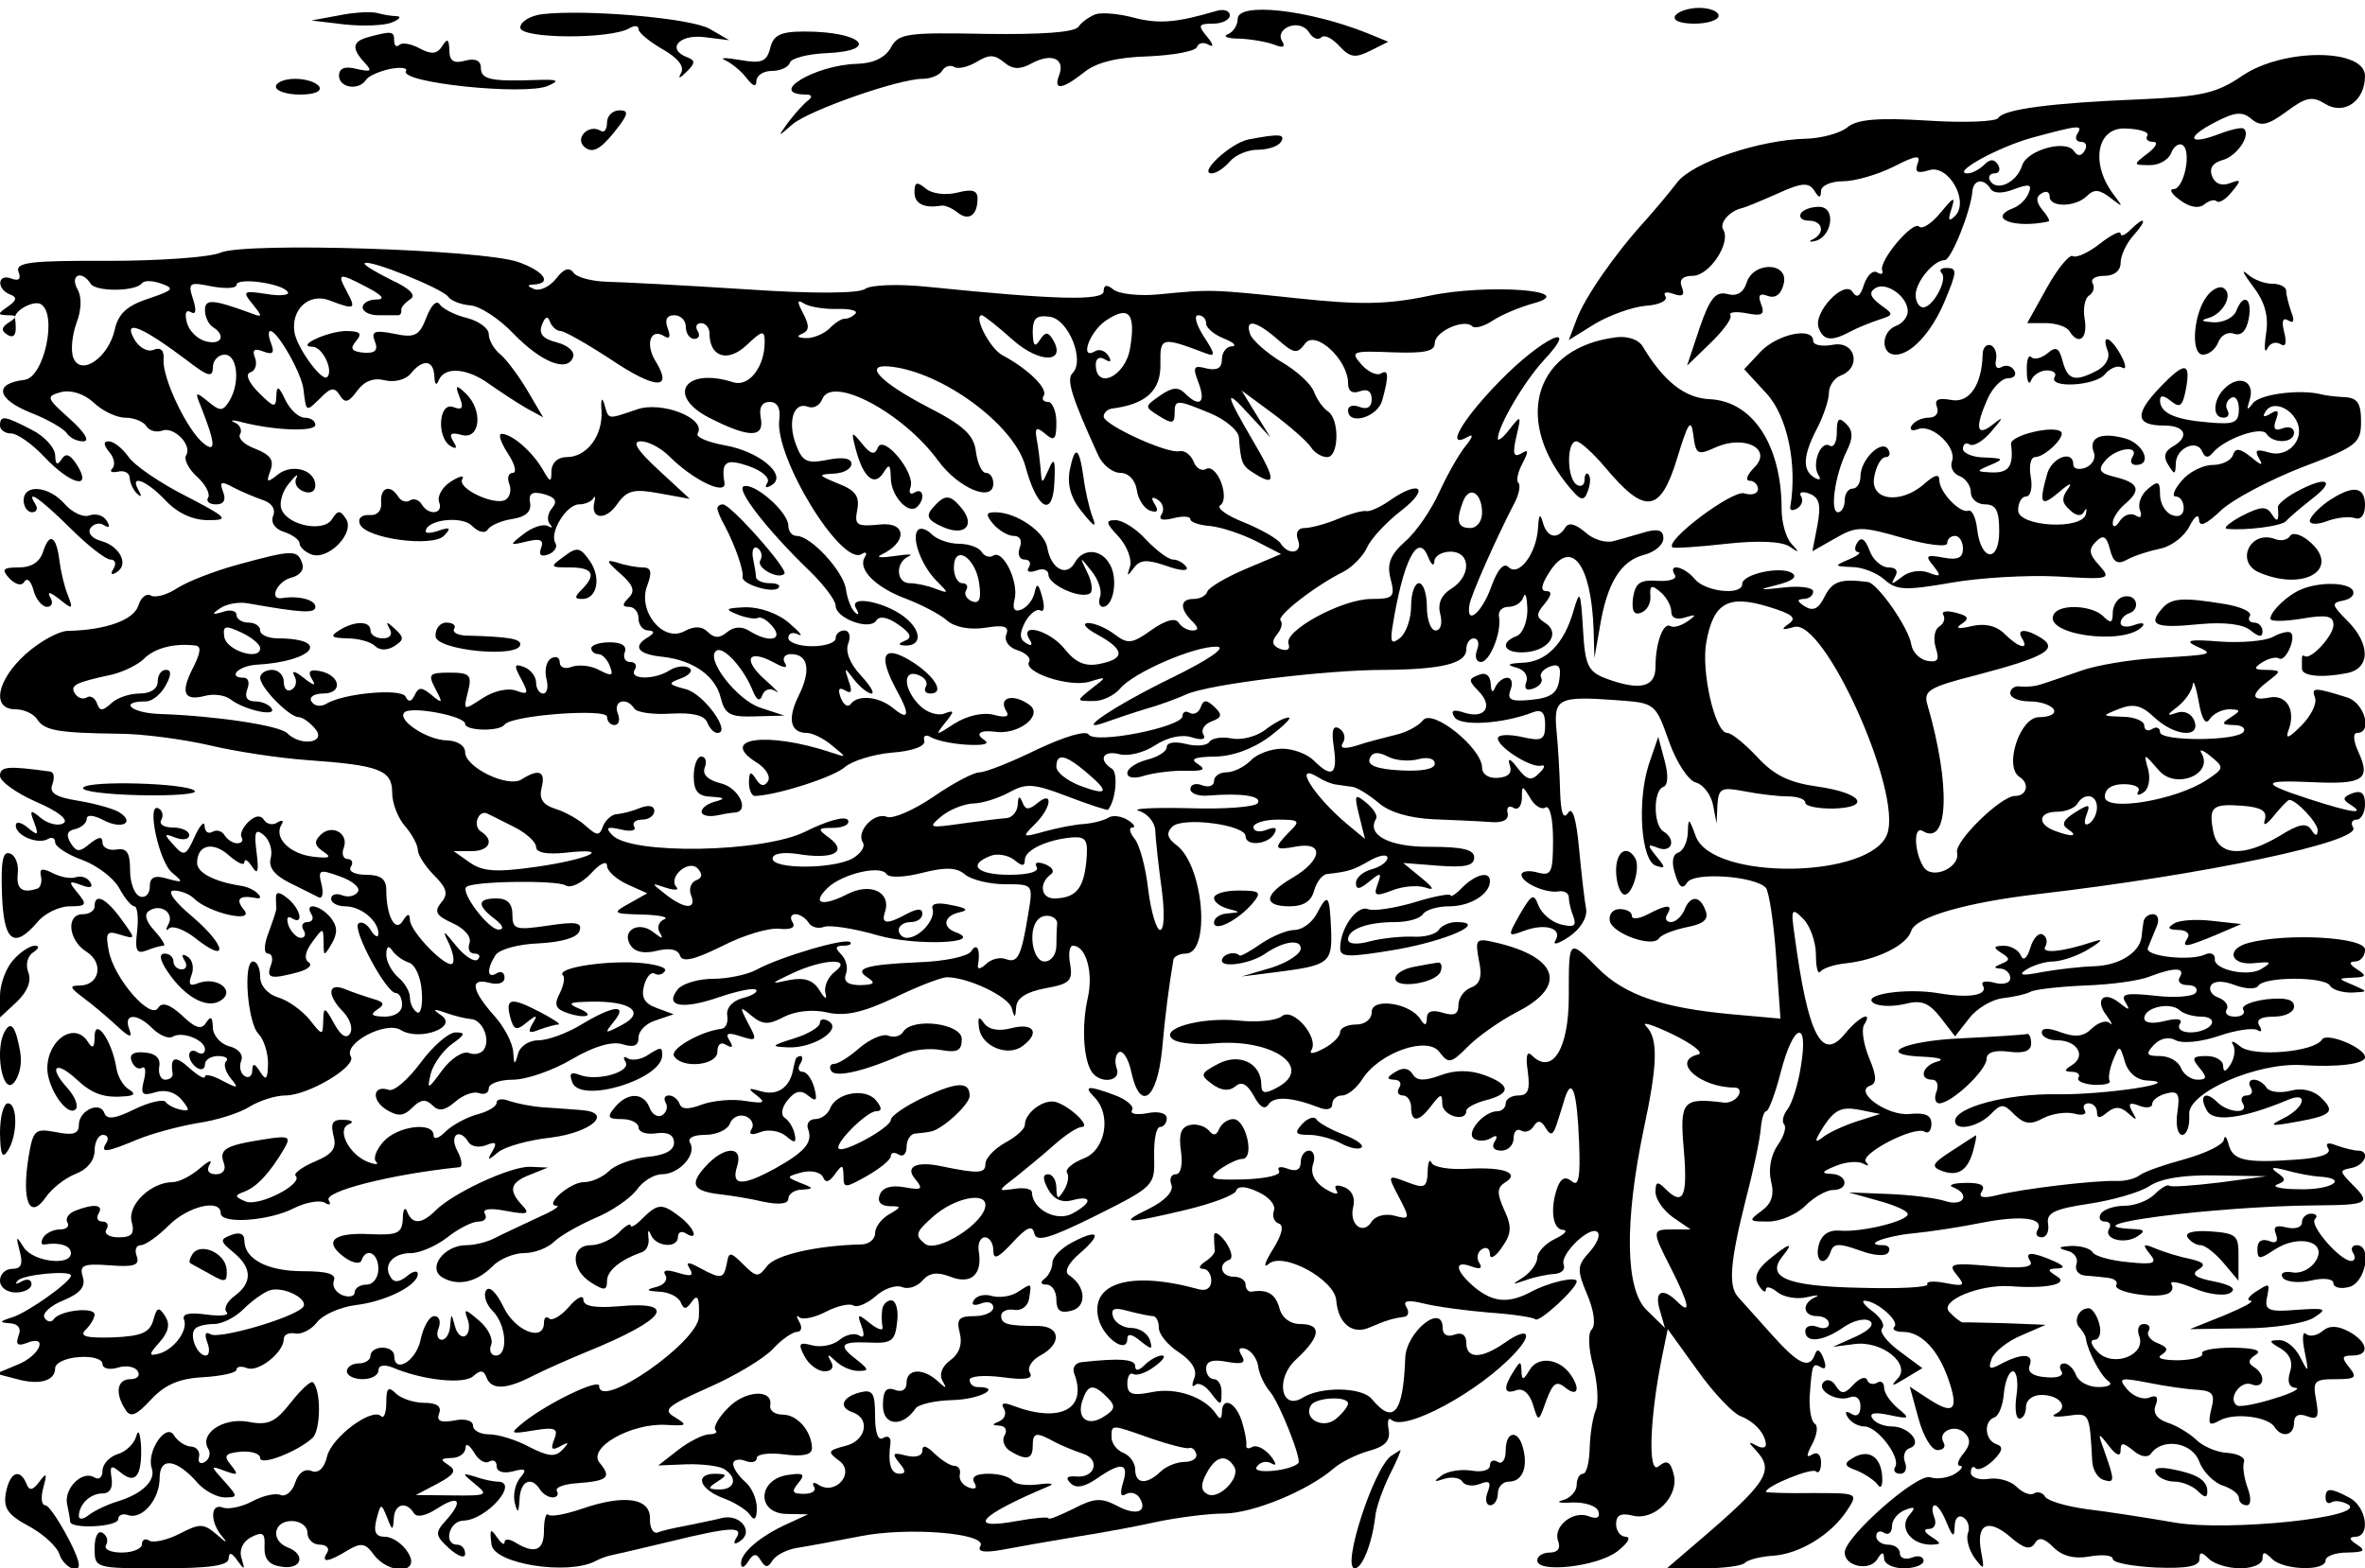 <?xml version="1.0" standalone="no"?>
<!DOCTYPE svg PUBLIC "-//W3C//DTD SVG 20010904//EN"
 "http://www.w3.org/TR/2001/REC-SVG-20010904/DTD/svg10.dtd">
<svg version="1.0" xmlns="http://www.w3.org/2000/svg"
 width="300pt" height="199pt" viewBox="0 0 300 199"
 preserveAspectRatio="xMidYMid meet">
<g transform="translate(0,199) scale(0.05,-0.05)"
fill="#000000" stroke="none">
<path d="M860 3941 l-70 -13 84 -10 c47 -5 101 -3 120 5 20 8 25 15 13 16 -13
0 -36 4 -50 8 -15 4 -58 2 -97 -6z"/>
<path d="M1375 3944 c-30 -4 -55 -19 -55 -34 0 -29 232 -30 278 -1 12 7 22 6
22 -3 0 -9 28 -32 61 -51 39 -22 56 -44 47 -60 -9 -16 -4 -15 14 3 22 21 22
29 3 36 -55 20 -24 59 40 52 l65 -8 -50 29 c-48 27 -312 50 -425 37z"/>
<path d="M2780 3944 c-16 -6 -36 -20 -44 -32 -10 -14 -92 -20 -235 -18 -201 4
-222 1 -241 -35 -14 -25 -44 -40 -86 -41 -107 -3 -229 -77 -129 -78 15 0 17
-6 5 -15 -11 -8 -33 -33 -50 -55 -28 -39 -28 -39 11 -5 44 36 269 115 330 115
20 0 42 9 49 20 7 12 21 16 31 10 9 -6 35 0 57 13 31 19 45 19 69 -1 23 -19
41 -19 72 -2 49 26 84 11 68 -31 -15 -39 7 -37 64 8 31 25 85 38 163 40 64 3
119 13 123 24 3 10 17 13 30 5 13 -7 11 2 -4 20 -25 30 -23 34 15 34 23 0 42
10 42 21 0 12 -16 17 -35 11 -101 -30 -146 -33 -208 -17 -37 10 -80 14 -97 9z"/>
<path d="M3140 3932 c0 -16 -11 -33 -25 -39 -14 -5 -1 -11 28 -11 30 -1 69 -8
89 -15 24 -10 30 -6 20 10 -8 13 0 29 19 36 19 7 40 1 50 -15 9 -15 23 -21 31
-13 8 8 28 -2 46 -22 27 -29 40 -31 78 -12 l46 23 -56 23 c-150 59 -326 78
-326 35z"/>
<path d="M4250 3940 c-7 -12 13 -20 49 -20 33 0 61 9 61 20 0 11 -22 20 -49
20 -27 0 -54 -9 -61 -20z"/>
<path d="M935 3886 c-41 -11 -44 -28 -10 -65 20 -22 17 -24 -20 -16 -30 8 -45
2 -45 -17 0 -31 51 -39 69 -10 6 9 33 21 60 27 27 5 46 3 41 -5 -19 -30 301
-63 360 -38 32 14 25 17 -30 15 -114 -4 -140 1 -140 31 0 18 -14 25 -40 18
-29 -8 -40 -1 -40 27 -1 28 -5 31 -18 10 -13 -20 -27 -22 -57 -6 -22 12 -45
16 -52 9 -7 -7 -13 -2 -13 11 0 24 -6 25 -65 9z"/>
<path d="M1954 3858 c-9 -35 -22 -40 -78 -30 -36 6 -52 6 -36 -1 17 -8 41 -28
54 -45 16 -21 25 -24 25 -7 1 14 18 25 39 25 21 0 42 9 46 21 3 11 45 22 91
24 141 6 92 55 -54 55 -61 0 -79 -9 -87 -42z"/>
<path d="M5689 3788 c-66 -45 -103 -53 -258 -60 -225 -9 -347 -25 -361 -47 -5
-10 -87 -13 -180 -7 -127 8 -179 3 -203 -17 -18 -15 -66 -28 -105 -29 -119 -3
-288 -60 -327 -111 -20 -26 -56 -69 -81 -97 -76 -83 -153 -194 -174 -250 l-20
-53 66 41 c37 22 95 43 129 46 34 2 57 13 50 24 -6 10 2 13 21 6 22 -8 29 -3
21 17 -8 19 2 29 27 29 43 0 98 84 78 117 -11 17 16 48 48 55 6 1 45 17 88 36
63 29 81 30 95 8 12 -19 16 -20 17 -1 0 14 25 25 56 25 30 0 88 17 128 37 57
29 70 31 61 8 -8 -22 -1 -26 29 -17 49 16 103 -79 66 -116 -16 -16 -19 -11 -9
18 10 33 6 31 -28 -10 -22 -27 -47 -43 -54 -35 -16 16 -102 -86 -94 -111 4 -9
-3 -12 -13 -5 -11 6 -25 -8 -33 -31 -9 -30 -18 -36 -29 -19 -20 33 -101 -52
-86 -91 12 -33 33 -35 81 -9 19 10 52 23 73 30 37 12 37 13 2 38 -26 20 -29
31 -12 42 28 17 82 -22 82 -59 0 -14 -13 -31 -30 -37 -38 -15 -39 -73 -1 -73
39 0 91 56 124 134 33 79 33 86 4 86 -13 0 -18 -6 -11 -13 16 -16 -22 -87 -47
-87 -10 0 -19 14 -19 31 0 34 46 89 74 89 16 0 66 124 70 175 3 30 29 33 46 6
7 -12 30 -13 60 -1 38 14 46 12 37 -9 -5 -15 -23 -33 -39 -39 -68 -26 2 -53
89 -34 5 1 -3 15 -16 30 -16 20 -16 33 -2 41 12 8 21 4 21 -8 0 -28 66 -27 95
2 18 18 32 16 59 -5 33 -25 33 -25 10 6 -61 78 -46 172 27 170 37 -1 62 -9 57
-18 -6 -9 1 -16 15 -16 13 0 7 -13 -14 -29 -38 -29 -38 -30 4 -30 23 -1 48 13
55 30 6 17 20 27 29 21 24 -15 4 -112 -23 -112 -12 0 -4 -13 17 -28 24 -18 47
-22 61 -11 12 10 26 14 32 8 6 -5 23 5 38 24 25 30 24 33 -5 22 -21 -8 -38 -1
-45 18 -8 20 2 34 27 41 35 9 72 62 54 79 -4 5 -32 -1 -63 -13 -79 -30 -86 -9
-10 30 50 26 69 28 92 8 24 -20 41 -16 89 19 48 36 65 40 97 20 49 -31 102 7
102 70 0 71 -208 71 -311 1z m-419 -148 c-7 -11 -2 -20 10 -20 12 0 16 -10 9
-22 -9 -15 -18 -15 -27 -2 -19 31 -119 4 -132 -36 -13 -43 -64 -67 -81 -39 -6
10 -1 19 11 19 12 0 16 10 9 22 -10 15 -20 15 -35 0 -12 -12 -31 -22 -42 -22
-44 0 77 67 165 91 119 32 128 33 113 9z"/>
<path d="M700 3760 c0 -11 28 -20 61 -20 36 0 56 8 49 20 -7 11 -34 20 -61 20
-27 0 -49 -9 -49 -20z"/>
<path d="M1540 3669 c0 -17 -7 -27 -16 -21 -31 19 -68 -20 -40 -42 19 -15 38
-6 73 37 37 46 40 57 15 57 -18 0 -32 -14 -32 -31z"/>
<path d="M3167 3626 c-45 -9 -128 -86 -93 -86 12 0 32 14 46 30 14 17 46 30
71 30 26 0 52 9 59 20 12 20 -5 21 -83 6z"/>
<path d="M2320 3492 c0 -29 24 -41 67 -34 10 2 28 -6 42 -17 28 -23 51 -8 51
35 0 21 -14 25 -52 15 -29 -7 -64 -3 -80 11 -22 18 -28 16 -28 -10z"/>
<path d="M4569 3439 c-6 -11 3 -19 20 -19 35 0 42 -31 11 -47 -12 -5 -10 -8 3
-5 43 8 57 83 15 87 -20 1 -42 -6 -49 -16z"/>
<path d="M5404 3396 c-13 -13 -24 -17 -24 -9 0 9 -24 -3 -52 -25 -29 -23 -60
-37 -69 -32 -8 6 -38 -30 -66 -80 l-50 -90 47 0 c26 0 53 -9 60 -20 23 -38 47
-20 39 29 -5 27 0 54 11 61 11 7 15 21 9 31 -6 11 7 19 30 19 25 0 41 13 41
33 0 19 15 50 33 70 37 41 29 51 -9 13z"/>
<path d="M560 3339 c-27 -12 -157 -21 -287 -21 -197 1 -235 -4 -226 -28 7 -18
1 -24 -18 -17 -35 14 -39 -26 -4 -40 19 -7 18 -15 -5 -31 -27 -19 -27 -21 0
-22 24 0 25 -4 3 -18 -19 -12 -21 -21 -5 -31 19 -12 26 1 20 42 -2 19 48 46
66 35 42 -26 8 -186 -42 -192 -78 -9 -71 -48 15 -83 44 -17 85 -41 92 -52 8
-12 26 -21 42 -21 18 0 4 23 -34 57 -60 54 -61 57 -22 68 26 6 58 -4 83 -27
22 -21 58 -38 80 -38 22 0 46 -10 53 -21 7 -12 25 -17 40 -12 30 12 78 -37 61
-63 -6 -10 7 -35 28 -54 21 -19 34 -43 28 -53 -6 -9 3 -17 20 -17 20 0 26 11
18 32 -10 26 -5 28 26 11 21 -11 55 -25 75 -32 22 -7 33 -23 26 -40 -7 -17 5
-34 28 -41 21 -7 39 -20 39 -29 0 -9 14 -22 30 -28 42 -16 111 54 88 90 -15
23 -21 23 -36 -1 -22 -34 -113 -15 -128 26 -6 15 2 45 19 65 16 20 25 27 19
14 -7 -13 2 -28 18 -34 18 -7 30 0 30 15 0 40 -60 57 -96 27 -27 -21 -29 -20
-18 11 10 26 0 40 -38 55 -28 10 -45 27 -39 37 6 10 0 24 -14 30 -14 6 -4 7
21 0 84 -21 184 -24 184 -6 0 10 -12 18 -27 18 -15 0 -37 20 -49 45 -17 36
-22 38 -23 10 -1 -31 -6 -30 -45 9 -26 26 -34 47 -21 51 13 4 18 21 12 37 -8
20 -2 25 21 16 24 -9 29 -4 20 20 -7 17 -8 32 -2 32 18 0 80 -108 84 -149 7
-58 6 -57 43 -21 26 27 36 28 49 7 13 -21 22 -19 44 11 18 25 42 34 70 27 24
-6 53 1 66 17 31 38 58 35 60 -7 1 -21 5 -25 11 -10 15 36 73 31 129 -10 27
-19 68 -46 92 -60 l44 -24 -40 68 c-22 37 -53 79 -69 92 -16 13 -29 36 -29 51
0 15 -25 33 -55 41 -30 7 -61 23 -69 34 -8 13 -22 -1 -34 -32 -18 -47 -29 -53
-82 -42 -50 10 -59 6 -49 -19 9 -23 1 -31 -28 -29 -31 3 -36 10 -20 29 17 20
11 26 -26 26 -46 -1 -129 -39 -84 -40 25 0 54 -60 37 -77 -13 -13 -77 75 -83
114 -9 58 37 100 88 81 66 -25 69 -23 45 22 -26 48 -21 49 53 10 38 -20 45
-30 22 -30 -19 0 -35 -9 -35 -20 0 -11 18 -20 40 -20 22 0 45 0 50 0 6 0 9 6
8 13 -1 7 10 19 23 28 16 9 -1 27 -49 49 -40 20 -70 38 -67 42 11 11 197 -64
212 -85 7 -10 32 -20 56 -22 23 -1 73 -33 110 -72 71 -73 137 -99 151 -59 5
14 -14 30 -41 37 -36 9 -47 22 -38 45 8 21 15 23 20 8 5 -13 17 -24 27 -24 10
0 68 -33 129 -73 112 -75 157 -77 113 -5 -28 44 -14 87 21 65 14 -9 17 -2 9
20 -8 21 -3 33 17 33 16 0 29 -13 29 -30 0 -16 10 -30 21 -30 12 0 16 9 9 20
-7 11 -3 20 9 20 11 0 21 -12 21 -26 0 -60 46 -75 94 -30 40 38 46 39 46 8 0
-63 -40 -115 -80 -102 -122 39 -171 -33 -61 -90 102 -52 141 -52 131 0 -5 26
3 40 23 40 19 0 28 -16 24 -45 -12 -96 158 -373 209 -341 11 7 15 3 8 -8 -19
-30 27 -77 106 -106 39 -15 85 -39 103 -55 20 -17 58 -24 97 -18 48 8 61 3 53
-17 -6 -16 6 -33 28 -40 22 -7 35 -20 30 -29 -17 -27 102 -66 153 -51 45 14
45 13 6 -17 -40 -32 -40 -32 3 -32 23 -1 54 14 69 32 35 41 187 107 245 106
26 -1 -18 -32 -114 -79 -150 -73 -257 -146 -163 -111 22 8 67 23 100 33 33 9
78 26 100 36 54 25 351 62 500 62 147 1 210 16 210 52 0 16 9 28 19 28 11 0
15 -13 8 -30 -6 -16 -2 -30 10 -30 23 0 53 76 46 115 -3 14 8 25 24 25 17 0
34 11 38 25 5 14 9 0 10 -32 0 -31 -12 -61 -27 -67 -47 -18 -31 -46 24 -41 59
5 88 50 47 75 -22 14 -22 22 0 48 18 22 19 32 3 32 -15 0 -11 18 10 50 55 84
105 18 111 -148 l2 -72 14 80 c18 110 53 167 112 182 27 7 49 25 49 42 0 20
-13 25 -45 16 -25 -7 -61 -18 -81 -23 -20 -6 -53 4 -73 23 -25 21 -42 25 -50
11 -20 -32 -47 -25 -57 14 -7 24 -10 19 -12 -15 -4 -65 -49 -125 -75 -99 -12
12 -28 -6 -44 -51 -24 -66 -64 -99 -55 -45 3 23 68 170 116 262 10 20 14 42 8
48 -6 5 -1 28 11 50 16 31 15 36 -4 24 -19 -11 -22 0 -12 43 13 55 12 56 -17
19 -16 -21 -30 -32 -30 -24 0 31 67 145 116 198 99 106 -4 58 -111 -52 -96
-98 -141 -176 -80 -141 14 8 11 -2 -7 -24 -17 -21 -47 -74 -67 -118 -20 -44
-58 -100 -86 -124 -38 -34 -47 -57 -37 -95 12 -46 7 -51 -49 -51 -74 0 -223
-81 -210 -114 5 -14 -3 -19 -21 -13 -20 8 -23 19 -9 36 12 14 16 30 10 36 -12
11 88 89 161 125 22 12 48 39 58 60 9 22 49 65 88 95 73 57 46 78 -30 25 -24
-17 -51 -29 -60 -27 -9 2 -41 -7 -72 -20 -31 -13 -69 -23 -85 -23 -16 0 -23
-12 -16 -30 13 -34 -24 -41 -44 -9 -7 11 -48 35 -92 53 -44 17 -72 37 -61 44
11 7 12 31 2 58 -10 26 -27 41 -38 34 -11 -7 -26 2 -32 19 -7 17 -23 29 -36
26 -31 -7 -192 67 -192 88 0 9 9 18 20 20 88 11 126 46 124 115 -1 67 3 68
116 25 24 -9 23 -1 -6 43 -19 30 -26 54 -14 54 11 0 20 -9 20 -21 0 -11 20
-28 45 -38 25 -10 34 -19 20 -20 -14 0 -25 -16 -25 -33 0 -22 -12 -29 -39 -23
-33 9 -36 4 -20 -37 19 -51 2 -63 -35 -26 -17 17 -33 15 -63 -6 -40 -28 -40
-28 -2 -52 32 -20 39 -19 39 6 0 37 4 37 91 1 38 -16 70 -43 72 -60 5 -65 8
-73 37 -91 58 -37 58 -19 -1 81 -72 123 -74 138 -8 65 l52 -56 -37 60 -36 59
80 -59 c44 -33 87 -71 96 -85 9 -14 27 -25 41 -25 30 0 32 96 2 116 -12 8 -28
30 -35 49 -7 20 -44 54 -82 76 -38 23 -73 54 -80 70 -15 41 14 36 69 -12 42
-37 50 -38 70 -11 26 36 109 -41 109 -100 0 -21 11 -28 30 -21 19 7 30 0 30
-20 0 -20 -11 -27 -30 -20 -17 7 -30 3 -30 -8 0 -40 76 -18 87 26 17 62 16 79
-4 67 -10 -6 -32 4 -49 23 -29 33 -24 35 77 31 82 -3 109 2 109 23 0 30 75 63
95 43 6 -7 31 0 53 15 23 15 69 34 102 43 121 33 -117 51 -266 19 -105 -22
-174 -23 -333 -6 -218 23 -218 23 -351 10 -49 -5 -101 1 -115 12 -17 14 -25
12 -25 -4 0 -25 -121 -22 -445 11 -77 8 -145 5 -160 -5 -15 -12 -130 -13 -305
-1 -154 10 -311 18 -350 19 -38 1 -77 11 -85 23 -11 15 -25 10 -44 -15 -16
-20 -40 -32 -55 -27 -19 8 -20 11 -1 12 47 3 25 34 -40 57 -91 32 -691 51
-755 24z m-330 -79 c13 -21 114 -20 130 1 6 8 28 7 50 -1 34 -12 29 -17 -34
-38 -54 -18 -76 -38 -85 -79 -16 -71 -86 -119 -105 -71 -7 19 -3 58 8 88 13
34 14 67 2 87 -19 36 12 48 34 13z m500 -21 c6 -8 -19 -11 -54 -5 -59 9 -62 7
-35 -26 25 -31 25 -34 -1 -24 -101 37 -120 38 -120 9 0 -17 9 -36 20 -43 34
-21 22 -47 -18 -36 -21 5 -43 27 -48 48 -6 23 -2 33 10 26 13 -8 15 4 6 32
-14 43 -10 45 48 33 34 -6 62 -5 62 4 0 20 117 4 130 -18z m1395 -43 c32 1 53
-5 45 -12 -7 -8 -19 -13 -27 -13 -7 1 -25 -10 -39 -25 -15 -14 -42 -25 -60
-24 -21 1 -24 5 -9 11 18 8 19 20 3 51 -17 32 -16 37 3 25 14 -8 51 -14 84
-13z m742 -100 c-12 -72 -87 -107 -87 -41 0 16 10 21 23 13 15 -9 18 -5 9 9
-8 13 -23 18 -33 12 -41 -25 -16 48 26 77 59 40 77 20 62 -70z m-297 21 c69
-61 138 -58 100 3 -11 18 -19 18 -32 -3 -13 -20 -17 -14 -18 19 0 37 9 45 44
40 47 -7 89 -111 57 -143 -16 -16 -3 -59 65 -208 11 -25 37 -45 56 -45 21 0
38 -18 42 -43 3 -24 19 -48 34 -53 18 -6 22 -1 12 16 -11 17 -8 21 7 12 13 -8
18 -25 10 -37 -9 -14 2 -17 30 -10 24 6 43 5 43 -3 0 -7 23 -15 51 -17 28 -3
79 -20 115 -38 l64 -33 -90 -38 c-50 -21 -93 -47 -97 -57 -3 -11 -19 -19 -35
-19 -34 0 -36 -24 -4 -56 17 -17 18 -24 1 -24 -12 0 -28 9 -35 20 -8 13 -34 6
-69 -19 -49 -35 -60 -36 -93 -11 -21 16 -51 29 -68 29 -16 -1 -5 -14 25 -30
69 -38 70 -61 4 -74 -36 -7 -60 3 -88 38 -37 47 -117 69 -89 24 9 -14 5 -18
-9 -9 -17 10 -17 25 -2 54 12 21 29 34 38 29 10 -6 12 9 5 34 -9 34 -14 37
-19 12 -4 -19 -19 -38 -34 -44 -18 -7 -23 2 -17 26 11 44 -29 127 -54 111 -9
-6 -23 -2 -30 10 -7 11 -33 20 -57 20 -25 0 -56 11 -69 24 -13 13 -29 18 -35
11 -18 -18 8 -90 47 -129 32 -32 32 -33 -3 -20 -20 8 -49 14 -65 14 -35 0 -37
53 -3 68 14 6 -2 6 -35 1 -33 -5 -49 -4 -35 3 67 31 66 84 -2 77 -60 -6 -66
-2 -58 38 6 34 -5 49 -49 66 -51 21 -52 23 -11 25 25 1 45 12 45 25 0 14 -22
18 -61 10 -51 -10 -63 -5 -79 37 -23 59 -7 111 29 98 14 -6 31 3 37 19 24 62
205 -34 294 -156 52 -71 140 -107 140 -58 0 15 -8 27 -19 27 -10 0 -21 24 -25
53 -5 43 -30 67 -126 116 -118 62 -160 107 -94 101 132 -12 316 -147 345 -252
30 -111 70 -134 74 -42 3 58 -1 65 -14 34 -18 -40 -18 -40 -21 0 -2 22 -6 56
-10 76 -5 29 -1 32 22 13 23 -20 28 -14 28 29 0 28 -10 52 -21 52 -12 0 -17 7
-11 16 11 18 -40 68 -104 102 -33 17 -76 102 -53 102 4 0 40 -28 79 -63z
m-2095 -52 c53 -41 65 -44 65 -17 0 17 14 32 30 32 33 0 40 -73 11 -119 -16
-25 -23 -25 -53 0 -32 26 -34 25 -19 -11 38 -96 40 -122 6 -94 -41 34 -103
164 -100 211 2 24 -7 33 -26 25 -16 -6 -38 7 -50 30 -26 49 23 28 136 -57z
m3285 -386 c0 -22 -13 -39 -30 -39 -32 0 -37 18 -18 68 16 41 48 21 48 -29z
m-121 -124 c0 14 19 25 41 25 52 0 53 -62 2 -94 -26 -16 -35 -38 -28 -65 6
-23 1 -41 -12 -41 -12 0 -22 27 -22 60 0 33 -9 60 -20 60 -11 0 -20 -26 -20
-58 0 -31 -12 -67 -27 -80 -22 -18 -26 -13 -21 23 27 171 65 247 91 182 8 -20
15 -26 16 -12z m-1155 -54 c6 -41 1 -54 -18 -47 -14 6 -21 18 -15 28 6 10 2
18 -10 18 -11 0 -21 18 -21 39 0 61 54 28 64 -38z"/>
<path d="M2171 2840 c19 -72 47 -96 70 -60 15 24 18 22 19 -13 0 -45 45 -95
67 -73 21 20 15 50 -7 36 -11 -7 -15 0 -10 14 13 36 -69 135 -83 100 -8 -20
-18 -17 -40 10 -27 33 -28 32 -16 -14z"/>
<path d="M2714 2787 c-7 -38 3 -72 31 -106 32 -40 38 -42 26 -11 -8 22 -18 66
-22 98 -11 78 -22 84 -35 19z"/>
<path d="M2367 2692 c-19 -21 -14 -32 24 -49 56 -25 85 3 48 48 -29 35 -42 35
-72 1z"/>
<path d="M2520 2650 c14 -16 37 -30 52 -30 16 0 22 -12 15 -30 -6 -16 -1 -30
12 -30 13 0 18 -9 11 -20 -7 -11 1 -14 19 -8 17 7 31 2 31 -11 0 -25 81 -62
105 -47 8 4 6 28 -6 52 -21 43 -20 43 10 5 18 -22 27 -51 22 -65 -5 -14 -2
-26 7 -26 27 0 39 71 18 107 -22 41 -69 43 -90 4 -21 -36 -60 -14 -69 39 -7
41 -79 90 -132 90 -24 0 -25 -6 -5 -30z"/>
<path d="M2838 2618 c21 -23 34 -57 29 -75 -9 -26 -7 -27 9 -5 16 22 33 23 83
6 36 -13 57 -14 51 -3 -7 10 -22 19 -34 19 -12 0 -42 23 -68 50 -25 28 -60 50
-78 50 -26 0 -25 -7 8 -42z"/>
<path d="M4431 3262 c-8 -25 -25 -35 -49 -28 -29 7 -44 -10 -70 -86 l-32 -96
59 57 c33 32 56 63 51 71 -5 8 14 10 41 5 40 -8 47 -3 37 23 -9 23 -4 29 17
21 19 -7 34 4 40 30 15 56 -77 59 -94 3z"/>
<path d="M5716 3253 c30 -39 40 -75 33 -120 -5 -34 -4 -52 3 -38 6 14 21 19
33 12 14 -9 17 2 10 30 -7 28 -4 38 10 30 14 -9 17 -1 8 21 -7 20 -13 44 -13
54 0 10 -16 18 -36 18 -20 0 -48 11 -63 25 -16 14 -9 0 15 -32z"/>
<path d="M5601 3231 c-36 -43 -45 -151 -12 -151 15 0 32 14 39 32 7 18 25 27
40 21 18 -6 31 7 37 38 10 53 -14 67 -32 19 -7 -16 -32 -29 -57 -28 -31 2 -35
5 -13 11 38 11 64 61 38 76 -9 6 -27 -2 -40 -18z"/>
<path d="M4100 3124 c-201 -25 -261 -200 -127 -370 36 -45 45 -49 55 -21 7 18
8 37 2 43 -5 6 -10 0 -10 -14 0 -13 -9 -19 -20 -12 -25 16 -26 110 -1 110 10
0 43 -30 75 -68 99 -118 138 -114 180 22 29 95 36 106 42 62 6 -49 11 -52 55
-32 74 34 147 -3 100 -50 -19 -19 -24 -34 -12 -34 11 0 21 -10 21 -21 0 -12
-16 -17 -35 -11 -30 9 -202 -120 -182 -137 4 -3 66 1 137 9 81 9 141 6 160 -7
25 -17 26 -16 5 7 -14 15 -25 54 -25 87 0 163 -73 275 -183 280 -63 3 -116 45
-169 133 -10 18 -39 28 -68 24z"/>
<path d="M4467 3088 l-42 -45 57 -62 c53 -58 78 -181 60 -287 -2 -10 6 -11 18
-4 11 7 16 21 9 31 -6 10 4 13 22 6 25 -10 29 -28 20 -79 l-13 -67 58 33 c54
31 66 31 171 1 62 -18 113 -24 113 -14 0 11 9 19 20 19 11 0 20 -15 20 -32 0
-24 -13 -30 -50 -23 -43 8 -47 5 -25 -21 21 -27 19 -29 -13 -17 -21 8 -51 3
-68 -12 -25 -19 -28 -20 -17 0 10 16 4 25 -16 25 -18 0 -40 20 -48 43 -11 29
-21 36 -31 20 -8 -12 -7 -24 2 -24 9 -1 -2 -10 -24 -19 -37 -16 -37 -17 8 -19
27 0 64 -15 83 -32 30 -27 53 -28 168 -8 73 13 195 20 271 16 132 -8 137 -7
106 28 -26 28 -28 41 -9 60 19 19 27 15 36 -19 8 -33 19 -40 44 -26 18 10 56
22 85 28 28 6 61 32 73 57 13 25 23 32 24 16 1 -20 18 -12 56 24 30 28 123 77
205 109 140 53 150 61 150 117 0 45 -9 59 -40 61 -22 1 -49 4 -60 7 -54 14
-158 1 -175 -23 -14 -19 -16 -17 -8 8 15 45 -21 66 -58 35 -34 -28 -39 -79 -8
-79 12 0 16 8 10 19 -6 10 -3 24 9 31 11 7 20 -6 20 -28 0 -35 -11 -40 -77
-34 -86 7 -123 24 -123 56 0 14 9 13 28 -2 22 -18 29 -13 37 27 14 73 -1 75
-66 7 -65 -68 -61 -96 12 -96 54 0 65 -29 20 -54 -20 -12 -23 -26 -10 -46 16
-26 18 -25 19 3 0 40 54 64 67 31 7 -16 15 -17 26 -4 29 36 125 70 137 49 17
-26 70 -24 70 3 0 12 -13 17 -29 11 -20 -8 -25 -1 -17 21 9 24 5 28 -14 16
-17 -10 -21 -8 -12 6 17 28 65 10 81 -30 17 -45 -27 -89 -74 -74 -30 9 -36 6
-24 -15 12 -20 6 -19 -20 3 -29 23 -40 24 -46 5 -5 -14 -28 -25 -52 -25 -24 0
-60 -18 -78 -40 -19 -22 -26 -40 -15 -40 11 0 20 -13 20 -29 0 -18 -12 -25
-30 -18 -16 6 -30 29 -30 52 0 34 -5 36 -31 14 -17 -14 -26 -38 -20 -53 6 -17
2 -23 -11 -14 -13 7 -30 1 -40 -14 -10 -16 -18 -18 -18 -5 0 12 14 33 30 47
43 36 37 54 -22 69 -42 10 -47 18 -27 42 27 32 88 41 69 9 -7 -11 -3 -20 9
-20 43 0 19 56 -30 68 -60 16 -91 1 -77 -36 6 -15 -4 -32 -21 -39 -17 -6 -31
-3 -31 8 0 39 -56 18 -67 -26 -21 -75 -15 -83 32 -43 24 21 34 25 22 8 -17
-23 -17 -36 4 -54 16 -16 30 -17 36 -5 6 11 8 9 5 -5 -8 -42 -172 -33 -172 9
0 19 9 35 20 35 12 0 17 23 12 50 -5 28 0 50 11 50 25 0 78 52 66 64 -18 18
-130 -9 -127 -31 7 -55 -5 -73 -47 -72 -43 2 -43 3 -5 19 35 15 34 17 -15 19
-30 0 -55 11 -55 22 0 12 8 17 17 11 10 -6 35 9 55 33 32 37 32 40 3 17 -41
-32 -45 -7 -12 67 13 28 36 51 51 51 16 0 23 9 16 20 -7 12 -22 15 -33 8 -11
-6 -17 2 -13 19 3 17 -3 33 -14 37 -11 3 -20 -7 -20 -24 -2 -77 -34 -124 -80
-115 -33 6 -43 1 -36 -18 6 -15 -3 -27 -21 -27 -17 0 -36 -9 -43 -20 -7 -11 1
-15 16 -9 36 14 100 -47 86 -82 -5 -14 3 -31 19 -37 16 -6 29 -25 29 -41 0
-17 16 -31 36 -31 28 0 36 -16 36 -68 0 -81 -46 -77 -56 5 -3 29 -13 50 -22
47 -21 -8 -74 47 -74 78 0 16 -12 13 -37 -9 -60 -54 -140 -44 -128 17 5 28 18
50 29 50 10 0 13 9 6 20 -16 26 -70 -26 -70 -69 0 -17 -9 -31 -20 -31 -11 0
-20 -13 -20 -30 0 -16 -8 -30 -17 -30 -21 0 -8 94 22 155 17 34 16 52 -1 69
-19 19 -24 14 -24 -21 0 -25 -8 -40 -18 -34 -23 14 -46 -46 -29 -74 8 -12 4
-15 -10 -7 -31 19 -29 56 7 125 16 31 30 72 30 90 0 18 14 38 30 44 54 21 37
89 -20 78 -27 -5 -50 -1 -50 10 0 36 -89 18 -133 -27z"/>
<path d="M5347 3090 c7 -17 -4 -38 -26 -50 -57 -30 -75 -25 -88 23 -9 35 -17
39 -39 20 -15 -12 -34 -17 -41 -9 -7 7 -12 -9 -11 -36 0 -26 6 -37 11 -23 6
14 24 25 40 25 16 0 25 -7 20 -16 -19 -30 102 -24 127 6 13 16 33 24 44 17 11
-6 10 7 -3 31 -26 48 -51 57 -34 12z"/>
<path d="M1166 2972 c11 -27 7 -34 -16 -25 -37 14 -43 -77 -7 -99 15 -9 18 -5
7 12 -12 19 -6 24 22 16 47 -12 54 64 9 106 -24 23 -27 21 -15 -10z"/>
<path d="M1526 2938 c4 -63 -37 -118 -88 -118 -23 0 -38 -14 -39 -35 0 -31 -3
-30 -23 5 -26 44 -76 88 -103 89 -10 1 -3 -21 15 -49 18 -27 24 -50 13 -50
-11 0 -15 -13 -9 -28 6 -15 2 -33 -9 -40 -27 -17 -125 29 -110 52 6 11 -7 8
-29 -6 -22 -14 -35 -37 -30 -52 12 -30 -26 -36 -44 -6 -7 12 -21 16 -30 10 -9
-6 -23 -2 -30 10 -20 32 -46 23 -43 -15 2 -21 -10 -34 -30 -32 -20 1 -30 -9
-24 -23 14 -37 186 -60 214 -29 18 19 15 22 -12 13 -19 -7 -35 -8 -35 -3 0 30
91 41 117 15 17 -17 34 -21 41 -9 7 10 35 22 62 26 33 5 48 18 45 40 -5 25 5
31 35 23 29 -8 35 -18 21 -35 -12 -14 -14 -32 -6 -41 8 -9 6 -11 -5 -5 -11 6
-38 -2 -60 -19 -39 -30 -39 -31 7 -20 34 8 43 4 36 -16 -7 -18 -1 -24 18 -17
16 6 24 19 18 29 -16 26 28 98 60 98 15 0 31 7 36 15 5 8 6 4 3 -9 -11 -44 29
-48 58 -5 25 35 42 39 107 27 l77 -14 -79 73 c-55 51 -69 73 -45 73 19 0 51
-17 72 -38 61 -61 145 -101 140 -67 -9 54 4 62 62 42 34 -12 54 -30 47 -42 -8
-13 -4 -15 11 -6 41 25 -32 86 -120 101 -43 8 -74 21 -68 30 23 38 -91 83
-154 61 -77 -26 -71 -27 -83 14 -6 19 -9 12 -7 -17z"/>
<path d="M0 2900 c0 -11 13 -20 28 -20 16 0 54 -27 85 -60 66 -70 122 -84 83
-21 -18 28 -29 33 -40 15 -11 -16 -15 -13 -16 10 0 19 -27 49 -59 65 -69 36
-81 38 -81 11z"/>
<path d="M277 2833 c13 -15 16 -33 8 -42 -8 -8 -2 -11 14 -8 16 4 30 -3 30
-16 1 -13 9 -31 19 -40 11 -10 12 -7 4 8 -25 43 19 27 68 -25 30 -32 69 -50
108 -50 55 0 50 6 -58 62 -65 33 -131 78 -145 100 -15 21 -37 38 -49 38 -14 0
-14 -8 1 -27z"/>
<path d="M1887 2746 c-21 -7 58 -110 168 -216 36 -35 65 -74 65 -87 0 -32 86
-64 103 -38 8 13 29 9 56 -10 32 -22 36 -34 17 -41 -17 -7 -18 -11 -2 -12 42
-3 46 32 8 66 -47 43 -152 65 -130 28 8 -14 7 -19 -3 -10 -9 8 -20 35 -23 60
-8 46 -89 134 -125 134 -12 0 -21 12 -21 26 0 34 -85 109 -113 100z"/>
<path d="M5824 2731 c-26 -14 -46 -32 -45 -38 3 -36 -1 -41 -16 -17 -13 20
-28 19 -75 -5 -32 -17 -49 -32 -38 -33 47 -5 141 7 150 20 6 7 36 33 68 58 61
47 32 57 -44 15z"/>
<path d="M60 2710 c0 -16 10 -30 21 -30 12 0 16 9 9 20 -26 41 10 17 88 -60
44 -44 90 -80 102 -80 12 0 16 -10 8 -23 -9 -14 -5 -18 8 -9 32 19 8 66 -39
79 -23 6 -35 20 -28 32 8 12 24 16 35 8 14 -8 16 -4 7 11 -8 14 -28 20 -44 14
-15 -6 -43 7 -62 28 -40 47 -105 53 -105 10z"/>
<path d="M5905 2707 c-25 -18 -45 -40 -45 -49 0 -9 20 -10 45 0 25 9 56 12 70
7 15 -5 25 9 25 33 0 49 -32 52 -95 9z"/>
<path d="M1820 2690 c0 -6 8 -26 19 -45 26 -49 48 -113 45 -129 -4 -18 76 -43
91 -28 6 7 -3 12 -22 12 -18 0 -34 7 -35 15 0 8 -4 31 -8 50 -3 19 2 30 12 24
10 -7 13 -20 7 -31 -12 -18 45 -50 61 -34 11 10 -136 176 -156 176 -8 0 -14
-5 -14 -10z"/>
<path d="M5810 2620 c-6 -10 -23 -14 -38 -8 -64 24 -102 -59 -40 -85 115 -49
208 10 127 79 -21 18 -43 24 -49 14z"/>
<path d="M110 2582 c-8 -28 -30 -42 -62 -42 -41 0 -45 -5 -24 -28 16 -16 31
-20 38 -8 7 11 17 1 23 -22 6 -23 22 -42 34 -42 13 0 17 11 8 25 -8 15 1 12
23 -5 35 -28 36 -27 22 10 -9 22 -18 61 -21 86 -8 64 -25 74 -41 26z"/>
<path d="M1431 2568 c-37 -27 -36 -28 15 -28 58 0 68 -18 30 -56 -19 -19 -19
-24 1 -24 38 0 49 54 19 97 -24 34 -32 36 -65 11z"/>
<path d="M603 2547 c-59 -16 -128 -43 -154 -60 -26 -17 -56 -25 -67 -18 -10 6
-25 -5 -31 -26 -12 -37 -84 -62 -178 -64 -24 0 -72 -27 -108 -59 -74 -67 -87
-140 -26 -140 21 0 46 -11 55 -25 18 -29 53 -35 206 -37 61 0 164 -14 230 -29
66 -16 179 -33 250 -38 183 -13 215 -25 215 -83 0 -27 15 -65 33 -85 17 -20
32 -47 32 -60 0 -12 19 -42 41 -64 33 -33 37 -48 18 -70 -18 -22 -13 -33 30
-52 30 -14 48 -35 42 -51 -5 -14 0 -26 13 -26 12 0 16 -7 8 -15 -8 -8 -33 8
-55 35 -32 40 -36 42 -19 8 11 -24 16 -47 10 -53 -14 -15 -108 81 -108 111 -1
17 -6 16 -18 -3 -19 -31 -42 12 -42 79 0 27 -14 38 -51 38 -29 0 -46 9 -39 20
7 11 3 20 -8 20 -11 0 -16 13 -10 28 14 37 -30 62 -59 33 -17 -17 -15 -27 7
-42 23 -15 16 -18 -26 -13 -59 7 -100 48 -80 81 7 11 2 13 -10 6 -11 -8 -27
-5 -34 6 -8 13 -22 12 -39 -4 -15 -14 -23 -32 -18 -40 5 -8 0 -15 -11 -15 -11
0 -25 9 -32 20 -7 12 -21 15 -31 9 -11 -6 -19 0 -20 15 0 14 -12 2 -25 -27
-22 -49 -27 -51 -53 -22 -26 29 -26 31 5 19 19 -7 34 -4 34 7 0 10 -19 19 -41
19 -23 0 -36 8 -30 19 6 10 4 23 -6 29 -33 20 0 -136 34 -163 29 -24 28 -26
-12 -15 -33 10 -45 4 -45 -20 0 -18 -11 -30 -25 -25 -14 5 -25 35 -25 67 0 44
-8 57 -35 52 -19 -3 -35 5 -35 18 0 16 -9 15 -32 -3 -26 -22 -34 -22 -49 2
-12 20 -9 31 12 35 16 4 29 16 29 26 0 11 17 10 42 -3 46 -25 83 -7 40 20 -15
9 -62 22 -104 29 -57 9 -74 20 -65 42 6 17 4 31 -6 32 -108 15 -127 13 -127
-11 0 -14 42 -44 92 -66 56 -24 83 -46 69 -54 -12 -8 -38 -2 -56 12 -28 24
-31 22 -18 -11 12 -32 9 -34 -17 -12 -17 14 -30 16 -30 5 0 -26 57 -49 82 -34
10 6 18 2 18 -9 0 -10 31 -31 68 -44 38 -14 80 -46 94 -71 14 -26 31 -47 39
-47 7 0 11 -28 7 -62 -6 -50 -2 -60 24 -50 17 7 36 12 43 12 6 0 -4 17 -23 38
-23 25 -27 43 -13 51 30 19 64 -7 48 -35 -7 -13 -6 -18 2 -10 9 8 39 -3 67
-25 84 -67 79 -20 -6 53 -48 40 -68 68 -49 68 17 0 40 -9 51 -20 37 -37 156
-64 127 -29 -23 28 -12 38 31 30 11 -3 13 3 4 11 -8 9 -27 18 -42 20 -67 10
-112 33 -112 58 0 46 40 56 81 19 22 -19 39 -27 39 -17 0 10 9 5 20 -12 14
-22 17 -11 11 36 -7 54 -3 62 18 45 15 -13 23 -38 18 -58 -7 -23 9 -44 47 -63
31 -15 64 -32 74 -37 10 -5 13 9 8 32 -10 38 -6 40 46 21 32 -11 53 -29 46
-39 -7 -11 -25 -15 -40 -9 -15 6 -28 2 -28 -9 0 -10 16 -19 36 -19 40 0 84
-37 84 -69 0 -12 -9 -8 -19 8 -10 17 -25 24 -32 17 -15 -16 71 -176 95 -176 9
0 16 -13 16 -30 0 -18 -18 -30 -45 -30 -32 1 -37 5 -18 18 20 13 18 19 -10 27
-20 6 -53 17 -72 25 -44 18 -46 -16 -4 -58 17 -18 25 -42 17 -55 -9 -14 -23
-6 -40 25 -24 44 -27 44 -28 8 -1 -39 -2 -39 -35 3 -19 23 -55 49 -80 56 -26
8 -45 30 -45 52 0 22 -8 39 -18 39 -26 0 -14 -156 14 -184 13 -13 24 -47 24
-75 -1 -40 -5 -45 -20 -21 -14 22 -19 23 -20 4 0 -15 -9 -21 -19 -15 -11 7
-15 24 -9 39 6 16 -7 31 -31 37 -22 6 -41 28 -41 48 -1 26 -5 30 -17 12 -11
-19 -27 -15 -61 18 -32 29 -51 35 -61 19 -19 -31 -112 75 -125 145 -9 47 -5
52 29 41 40 -12 40 -12 3 39 -39 54 -68 68 -68 33 0 -11 -13 -20 -30 -20 -43
0 -37 -66 9 -95 45 -28 34 -85 -16 -86 -28 0 -26 -5 7 -30 22 -16 60 -48 85
-71 33 -31 42 -34 33 -10 -16 41 20 42 60 1 18 -17 40 -26 50 -20 24 15 82 -8
82 -32 0 -11 -9 -14 -20 -7 -11 7 -20 3 -20 -8 0 -11 9 -25 20 -32 11 -7 20
-3 20 9 0 11 15 21 33 21 19 0 28 -6 21 -13 -8 -7 -2 -27 11 -43 22 -27 19
-27 -20 -7 -25 14 -45 18 -45 11 0 -8 -18 2 -40 22 -36 33 -49 28 -42 -15 1
-8 -7 -15 -19 -15 -11 0 -18 15 -15 33 4 21 -9 34 -37 36 -28 3 -40 -5 -33
-22 6 -15 17 -22 26 -17 9 6 11 -9 5 -32 -9 -35 -4 -40 29 -30 25 8 50 1 67
-19 21 -26 21 -30 -3 -25 -15 3 -33 12 -38 20 -6 7 -42 -1 -79 -19 -48 -24
-70 -27 -76 -10 -11 32 -65 7 -65 -30 0 -22 -14 -27 -58 -18 -54 10 -58 6 -70
-66 -17 -109 3 -157 43 -101 16 24 51 51 77 61 29 11 48 34 48 59 0 22 10 40
21 40 12 0 16 -9 9 -20 -17 -27 -1 -25 78 8 36 15 106 34 154 42 48 7 108 26
132 42 25 15 65 28 90 28 58 0 182 74 166 99 -20 33 89 91 127 67 47 -29 146
7 103 37 -24 16 -21 18 10 7 22 -8 51 -15 64 -16 29 -1 51 -50 34 -77 -7 -11
-24 -15 -39 -9 -15 5 -45 -14 -67 -44 -37 -50 -39 -51 -29 -8 7 25 31 58 54
75 33 23 35 29 9 29 -18 0 -58 -35 -89 -77 -31 -42 -67 -73 -80 -69 -41 14
-46 -25 -7 -50 30 -18 44 -17 66 5 21 21 34 23 51 6 16 -16 31 -14 58 9 19 17
46 27 60 22 14 -5 25 0 25 12 0 12 28 22 61 22 34 0 101 23 150 52 56 33 102
46 128 38 29 -9 41 -4 41 17 0 17 20 37 45 44 l44 15 -43 16 c-31 11 -40 27
-32 57 6 22 18 36 27 30 9 -5 21 -2 26 7 6 9 -26 18 -71 21 -89 5 -205 -14
-188 -32 6 -5 2 -26 -8 -46 -14 -26 -11 -38 12 -47 49 -19 83 -11 38 8 -33 14
-27 17 30 18 101 2 139 -27 78 -59 -44 -23 -46 -23 -21 8 38 46 -1 42 -82 -7
-36 -22 -85 -40 -109 -40 -24 0 -47 -15 -52 -35 -8 -29 -10 -28 -12 5 -1 22
-22 63 -47 91 -59 66 -64 98 -14 85 22 -6 39 -1 39 13 0 13 -9 18 -20 11 -24
-15 -26 10 -3 46 10 15 58 28 110 30 57 3 97 14 103 31 8 22 -8 25 -80 14 -82
-12 -90 -10 -90 28 0 28 -13 41 -40 41 -49 0 -51 -17 -5 -52 21 -16 25 -27 10
-27 -25 -1 -97 94 -82 108 14 15 230 18 252 4 13 -8 41 6 64 30 22 25 41 34
41 20 0 -13 23 -34 51 -47 l51 -23 -46 -26 c-44 -24 -42 -26 34 -28 44 -1 69
-7 55 -12 -14 -6 -19 -21 -11 -34 10 -17 6 -16 -16 1 -37 30 -82 5 -59 -32 11
-18 35 -23 67 -15 32 8 54 4 59 -12 6 -18 36 -11 107 24 54 28 119 47 145 44
29 -3 42 3 34 16 -8 12 -4 21 7 21 11 0 26 -10 33 -21 7 -12 25 -17 40 -11 14
5 76 -4 137 -22 95 -27 273 -20 197 8 -36 13 -31 42 10 51 24 5 17 11 -21 18
-36 8 -53 4 -48 -10 8 -26 -33 -73 -65 -73 -11 0 -21 9 -21 20 0 11 14 20 30
20 17 0 30 9 30 21 0 14 -12 14 -39 0 -51 -28 -66 -26 -56 4 17 51 -37 77 -97
45 -64 -32 -90 -23 -47 18 38 35 133 57 148 34 6 -10 44 -9 91 3 59 15 88 14
109 -5 17 -13 62 -24 101 -24 71 0 71 0 59 -73 -18 -111 -27 -128 -57 -117
-15 6 -38 0 -51 -13 -13 -12 -22 -14 -20 -3 7 39 -2 60 -17 36 -8 -13 -68 -26
-134 -28 -136 -6 -166 -16 -127 -40 19 -13 14 -17 -20 -18 -32 0 -44 9 -37 28
6 15 1 37 -12 50 -16 16 -15 22 5 22 15 0 23 4 18 9 -11 12 -178 -37 -238 -70
-24 -13 -74 -23 -111 -23 -36 0 -76 -12 -88 -26 -36 -44 10 -53 103 -21 47 16
90 25 95 19 6 -5 -10 -15 -34 -21 -26 -7 -42 -25 -39 -44 3 -18 -4 -33 -15
-34 -52 -6 -131 -51 -120 -69 20 -33 110 -24 110 11 0 19 9 26 23 17 15 -9 18
-5 8 11 -12 19 -5 22 28 11 41 -13 43 -11 19 33 -22 43 -22 45 9 19 28 -23 43
-23 81 -3 29 15 72 20 109 12 46 -11 91 -1 172 37 59 29 120 52 133 52 54 0
157 -49 165 -79 7 -26 9 -25 11 3 1 23 26 39 74 48 62 11 70 19 63 61 -5 26
-2 47 7 47 33 0 52 -67 38 -131 -16 -70 -12 -154 9 -188 21 -33 77 -26 64 8
-6 17 -3 35 6 41 10 5 24 -17 31 -50 22 -102 65 -72 78 55 9 98 17 158 29 230
2 8 16 15 31 15 64 0 46 223 -23 275 -24 18 -27 31 -11 47 26 26 186 5 186
-24 0 -26 55 -22 72 5 10 16 4 20 -19 11 -18 -7 -33 -4 -33 7 0 10 28 19 61
19 56 0 59 -3 30 -31 -42 -43 -39 -48 19 -37 70 12 64 -35 -10 -79 -74 -43
-77 -73 -8 -73 35 0 55 13 62 40 6 22 21 41 33 42 53 6 65 9 108 34 25 14 45
17 45 7 0 -10 -18 -23 -40 -29 -22 -6 -40 -21 -40 -35 0 -17 9 -17 34 4 29 24
32 23 21 -7 -11 -29 -6 -32 36 -16 27 11 64 14 84 8 26 -9 23 -2 -10 25 l-45
37 90 -7 c67 -5 90 0 90 21 0 20 -30 27 -111 27 -104 -1 -163 30 -138 71 5 7
-6 26 -25 41 -29 24 -31 21 -18 -32 l15 -60 -47 39 c-84 71 -138 158 -71 117
14 -9 34 -17 45 -18 11 -2 30 -4 42 -6 12 -2 41 -20 65 -40 27 -24 78 -39 138
-42 52 -2 118 -5 145 -7 32 -3 48 5 45 22 -4 15 3 21 15 14 11 -7 20 4 21 24
0 34 1 34 21 1 11 -20 29 -31 39 -24 11 6 19 -29 19 -82 0 -84 -4 -93 -40 -83
-22 6 -40 3 -40 -6 0 -20 62 -48 95 -42 14 2 25 -5 25 -15 0 -11 5 -33 12 -50
8 -23 1 -27 -32 -19 -24 6 -49 28 -57 48 -12 32 -17 29 -47 -22 -32 -57 -32
-58 11 -42 54 20 98 6 79 -25 -8 -13 8 -8 35 10 29 20 46 48 43 70 -4 20 -12
90 -18 154 -7 76 -17 108 -28 90 -12 -18 -18 0 -20 53 -1 44 -5 113 -9 154 -8
84 3 90 154 79 96 -7 97 -8 131 -104 19 -54 50 -101 69 -105 18 -5 38 -31 43
-57 l9 -47 2 47 c3 43 10 46 68 35 36 -7 85 -13 110 -13 25 0 45 -7 45 -16 0
-9 31 -15 70 -15 100 3 74 40 -40 56 -71 10 -110 29 -152 75 -31 33 -65 61
-76 61 -31 0 -67 157 -53 231 18 99 55 120 155 90 63 -19 76 -29 54 -44 -21
-15 -18 -17 14 -8 76 21 274 -417 236 -525 -40 -114 -444 -120 -486 -6 -17 47
-19 48 -20 9 -1 -24 -12 -47 -25 -51 -14 -5 -17 -25 -7 -55 10 -33 19 -39 30
-21 17 28 172 17 200 -13 8 -10 20 -88 26 -175 l11 -157 -123 11 c-176 16
-272 49 -339 116 -76 76 -75 78 -75 -71 0 -133 -42 -201 -94 -149 -12 12 -16
-2 -10 -41 6 -47 1 -61 -24 -61 -17 0 -32 -9 -32 -20 0 -11 -10 -20 -21 -20
-35 0 -82 -56 -59 -70 11 -7 30 -6 43 2 14 9 18 5 9 -9 -9 -14 -2 -23 17 -23
17 0 31 14 31 31 0 17 8 26 19 20 10 -6 24 -2 32 11 10 16 19 15 30 -4 13 -21
19 -19 28 8 6 19 16 49 21 67 18 56 31 17 36 -109 4 -91 -1 -117 -18 -102 -16
13 -27 9 -36 -13 -20 -53 -14 -109 13 -110 14 -1 5 -11 -20 -23 -25 -12 -45
-34 -45 -48 0 -14 -16 -36 -35 -49 -31 -20 -31 -20 5 -8 22 8 55 15 73 16 18
1 29 11 24 24 -10 26 68 101 86 82 8 -7 -2 -30 -21 -51 -31 -34 -32 -44 -5
-108 17 -40 22 -77 11 -88 -10 -10 -8 -49 4 -93 11 -42 14 -92 7 -110 -8 -18
-15 -62 -16 -98 -1 -36 -8 -65 -17 -65 -9 0 -16 -13 -16 -29 0 -15 -16 -33
-35 -38 -19 -5 -9 -8 23 -6 32 1 62 -8 67 -22 5 -16 -3 -21 -24 -13 -40 16
-92 -26 -78 -63 7 -18 -1 -29 -21 -29 -18 0 -32 -9 -32 -20 0 -33 152 -16 203
23 26 20 36 36 22 37 -14 0 -25 15 -25 32 0 23 12 29 41 22 56 -15 120 49 105
105 -8 32 -17 37 -38 20 -28 -24 -23 123 9 280 l14 68 75 -104 c41 -58 91
-110 110 -117 36 -14 63 -45 64 -72 0 -9 -11 -10 -25 -2 -20 11 -20 8 0 -13
48 -52 29 -81 -155 -238 l-70 -60 92 -1 c50 0 98 6 105 14 8 8 40 16 72 18 68
5 147 54 187 115 29 44 28 44 -88 44 -65 -1 -118 1 -118 3 0 15 117 62 127 52
7 -7 13 3 13 22 0 20 -9 29 -22 21 -16 -10 -16 -3 0 27 12 23 15 46 6 51 -9 6
-14 36 -13 67 6 84 7 89 29 76 12 -7 14 2 6 23 -8 21 -16 26 -21 11 -14 -40
-41 -28 -110 49 -36 40 -74 83 -85 95 -26 28 -21 89 20 252 19 72 35 150 37
175 2 25 8 45 14 45 6 0 23 45 37 100 32 124 71 135 51 15 -7 -47 -23 -96 -34
-110 -11 -14 -15 -31 -9 -38 7 -7 0 -31 -16 -53 -17 -25 -24 -61 -17 -91 9
-35 2 -57 -24 -76 -34 -25 -33 -27 17 -27 30 0 72 18 94 40 22 22 54 40 70 40
42 0 38 40 -5 41 -26 1 -23 6 12 20 26 11 57 13 70 6 13 -7 16 -6 7 4 -18 20
123 93 149 77 9 -6 17 3 17 20 0 22 -16 29 -55 25 -57 -6 -144 57 -100 72 17
6 16 25 -3 70 -14 34 -20 72 -13 84 24 38 -12 22 -48 -22 -59 -73 -94 -5 -128
248 -10 69 -8 73 22 43 17 -17 32 -58 32 -91 0 -32 5 -51 11 -43 7 9 35 18 62
21 80 8 158 46 169 83 11 35 141 72 321 93 422 49 822 133 800 169 -7 11 -3
20 9 20 11 0 21 18 21 39 0 28 -9 36 -32 28 -25 -10 -26 -16 -5 -29 41 -26 4
-21 -104 14 -126 41 -124 49 9 43 127 -6 147 7 116 75 -14 30 -15 50 -4 50 40
0 19 76 -25 90 -83 26 -92 26 -82 0 6 -15 -10 -47 -35 -72 -32 -32 -41 -35
-32 -11 19 50 -4 91 -48 83 -47 -10 -49 7 -3 42 33 25 33 27 -5 28 -32 0 -34
4 -11 19 16 10 35 15 43 10 16 -10 44 52 30 65 -5 5 -25 1 -45 -10 -20 -11
-82 -16 -137 -12 -72 6 -89 3 -60 -11 49 -22 48 -22 -100 -31 -66 -4 -151 -18
-190 -32 -38 -13 -83 -29 -100 -34 -16 -6 -41 -8 -55 -6 -14 2 -25 -6 -25 -17
0 -12 22 -21 49 -21 27 0 54 -9 61 -20 7 -11 -9 -20 -37 -20 -49 0 -90 -127
-49 -152 26 -17 18 -48 -12 -48 -36 0 -153 -115 -147 -143 9 -39 -64 -71 -85
-37 -24 38 -26 106 -2 91 66 -40 71 117 12 320 -11 36 3 45 125 76 171 45 207
65 165 93 -39 25 -66 25 -50 0 19 -31 -9 -24 -44 11 -21 21 -50 28 -84 20 -34
-8 -43 -6 -25 6 20 13 17 20 -15 28 -23 6 -37 4 -32 -5 6 -10 1 -23 -10 -30
-12 -7 -16 -31 -9 -54 10 -31 5 -38 -22 -33 -19 4 -37 22 -40 41 -6 42 -85
155 -110 159 -70 9 -90 2 -110 -37 -15 -31 -29 -38 -50 -25 -20 13 -21 18 -4
19 14 0 25 8 25 19 0 10 -34 15 -75 10 -65 -7 -67 -6 -15 7 38 10 51 20 36 30
-29 18 -126 -3 -126 -28 0 -30 -93 -20 -120 12 -27 33 -70 42 -51 11 7 -10
-13 -17 -44 -15 -44 3 -56 -5 -62 -43 -4 -33 2 -45 20 -38 15 5 26 24 24 43
-2 26 3 29 25 10 15 -12 28 -35 28 -50 0 -16 13 -22 35 -15 29 9 30 7 6 -10
-16 -11 -35 -17 -43 -12 -18 11 -38 -42 -38 -103 0 -53 -40 -62 -128 -29 -43
17 -51 33 -56 125 -6 97 -8 101 -24 46 -24 -84 -69 -130 -130 -132 -37 -2 -41
-5 -16 -12 21 -5 32 -21 26 -37 -6 -17 0 -23 19 -16 16 6 24 18 19 27 -5 9 4
21 21 28 24 9 30 1 25 -33 -5 -34 -21 -46 -71 -51 -52 -5 -62 0 -53 25 7 17 3
31 -8 31 -11 0 -25 -11 -31 -25 -6 -15 -10 -11 -11 9 -1 22 -13 31 -31 23 -26
-10 -26 -14 0 -41 38 -38 17 -71 -35 -55 -29 10 -37 6 -26 -11 15 -24 123 -17
198 12 23 9 32 0 32 -31 0 -39 -8 -43 -60 -31 -33 7 -60 6 -60 -4 0 -22 85
-76 110 -69 11 3 9 -6 -5 -19 -20 -21 -31 -18 -55 13 -18 24 -26 27 -20 8 7
-20 -2 -31 -30 -33 -23 -2 -40 9 -40 26 0 49 -126 151 -150 120 -11 -14 -42
-31 -70 -37 -27 -7 -72 -18 -98 -27 -33 -10 -44 -7 -35 7 8 12 3 29 -9 36 -16
10 -21 -4 -14 -48 10 -69 -5 -79 -51 -33 -17 17 -53 30 -80 30 -28 0 -64 -13
-80 -30 -17 -17 -44 -30 -62 -30 -17 0 -31 -10 -31 -22 0 -12 -13 -17 -30 -11
-16 7 -30 2 -30 -9 0 -12 20 -19 45 -17 85 7 137 -1 126 -19 -6 -10 -85 -16
-176 -13 -91 2 -147 -1 -125 -7 22 -7 41 -30 41 -52 1 -22 8 -87 16 -145 8
-59 7 -105 -4 -105 -9 0 -23 46 -30 102 -6 56 -22 115 -35 130 -12 15 -15 28
-5 28 9 0 4 9 -12 19 -16 10 -38 13 -49 6 -11 -7 -38 -14 -61 -16 -23 -1 -68
-10 -101 -19 -57 -16 -58 -15 -25 18 43 42 48 88 7 54 -22 -18 -31 -18 -38 2
-8 18 -11 16 -12 -6 -1 -17 -13 -32 -27 -34 -14 -1 -65 -7 -115 -14 -84 -12
-87 -11 -51 19 21 17 57 31 80 32 22 0 63 13 91 28 43 24 62 23 148 -10 55
-21 101 -36 103 -34 20 24 26 94 10 104 -36 23 -23 48 19 37 22 -6 63 4 91 23
31 20 67 28 92 20 26 -8 37 -6 30 7 -7 11 2 26 20 33 27 10 29 17 8 37 -20 19
-28 19 -35 -1 -5 -14 -18 -20 -28 -14 -10 6 -18 2 -18 -8 0 -28 -222 -72 -238
-47 -7 11 -61 -5 -131 -38 -65 -32 -131 -58 -146 -58 -15 0 -68 -28 -117 -62
-50 -34 -103 -57 -118 -51 -32 13 -79 -37 -61 -65 7 -11 -6 -29 -27 -41 -51
-27 -202 -27 -202 0 0 13 26 17 62 12 90 -15 129 4 84 39 -34 25 -33 27 10 27
26 1 41 10 35 20 -7 11 -53 -2 -107 -29 -107 -54 -444 -60 -491 -9 -18 19 -13
22 22 14 25 -6 40 -3 34 7 -6 10 3 18 20 18 17 0 31 10 31 22 0 13 -14 16 -35
8 -19 -8 -46 -15 -59 -16 -13 0 -29 -14 -36 -30 -9 -26 -15 -26 -45 1 -19 17
-54 36 -78 43 -30 10 -40 25 -33 53 11 42 -7 49 -51 21 -35 -22 -143 31 -143
69 0 17 -20 29 -45 30 -50 0 -129 52 -109 71 16 17 154 -9 154 -29 0 -18 87
-20 100 -2 17 24 260 42 260 20 0 -12 9 -21 19 -21 11 0 15 14 8 30 -12 32 23
42 42 12 6 -10 48 -16 93 -13 54 3 85 -4 92 -22 6 -15 17 -27 26 -27 37 0 -34
99 -80 111 -46 12 -47 15 -11 28 21 8 30 20 19 26 -11 7 -33 4 -49 -6 -39 -25
-104 -24 -89 1 7 11 2 20 -11 20 -13 0 -19 11 -14 25 6 16 -8 25 -38 25 -26 0
-47 -7 -47 -15 0 -8 8 -15 18 -15 10 0 23 -14 29 -30 10 -25 5 -27 -26 -11
-21 12 -52 15 -70 9 -17 -7 -31 -2 -31 11 0 13 -10 17 -22 10 -12 -7 -17 -30
-12 -51 6 -21 2 -38 -8 -38 -10 0 -18 13 -18 28 0 15 -14 33 -30 39 -26 10
-27 5 -8 -30 20 -37 18 -41 -12 -30 -21 8 -57 0 -86 -19 -49 -32 -49 -32 -37
16 11 43 5 49 -46 49 -53 0 -56 -4 -36 -42 19 -36 18 -38 -10 -15 -25 21 -33
21 -43 0 -8 -17 -16 -19 -23 -4 -10 22 -159 9 -203 -19 -13 -7 -29 -5 -36 7
-7 11 7 20 30 20 51 0 44 47 -9 57 -25 5 -31 -1 -20 -20 12 -19 6 -18 -21 3
-21 17 -31 19 -24 6 8 -13 6 -29 -6 -36 -11 -7 -20 2 -20 19 0 17 -13 31 -30
31 -16 0 -30 -9 -30 -20 0 -25 74 -100 98 -100 9 0 28 -13 42 -30 29 -35 -37
-45 -71 -11 -20 20 -180 44 -322 49 -74 2 -108 32 -37 32 16 0 38 18 50 40 15
27 15 40 1 40 -12 0 -21 -13 -21 -30 0 -18 -18 -30 -46 -30 -25 0 -58 -11 -72
-25 -22 -20 -29 -20 -36 0 -5 14 -17 21 -26 15 -10 -6 -23 -1 -30 10 -13 21 1
28 94 48 29 7 66 25 81 40 27 27 75 40 129 34 17 -1 16 -16 -4 -56 -33 -64
-24 -86 30 -72 22 6 51 2 65 -9 35 -27 118 -45 104 -23 -6 10 -25 18 -42 18
-20 0 -27 11 -20 30 7 17 3 30 -8 30 -43 0 -15 30 31 33 145 8 192 66 55 67
-25 0 -45 9 -45 20 0 11 -13 20 -30 20 -16 0 -30 9 -30 19 0 11 -16 15 -35 8
-27 -8 -29 -6 -7 9 15 11 47 17 70 13 140 -25 172 -26 172 -9 0 18 -43 29 -85
22 -34 -5 -12 43 24 52 23 6 34 21 27 38 -12 33 -24 33 -163 -5z m57 -212 c0
-33 -86 -6 -91 29 -4 28 2 30 43 11 26 -12 48 -30 48 -40z m4946 -180 c9 14
32 25 50 25 29 -1 30 -3 4 -20 -25 -16 -24 -19 6 -20 20 0 32 -7 26 -17 -15
-24 -212 -25 -212 -1 0 11 -9 15 -20 8 -11 -7 -20 -3 -20 9 0 11 -25 22 -55
22 -54 2 -54 2 -9 20 36 14 56 10 89 -21 52 -49 119 -54 102 -9 -7 18 -26 27
-45 20 -26 -9 -26 -6 3 16 19 15 36 40 38 55 1 15 8 -3 15 -42 8 -46 18 -61
28 -45z m-2009 -102 c25 7 43 2 43 -11 0 -14 -33 -20 -87 -17 -60 3 -85 13
-78 30 6 16 20 18 44 6 19 -11 54 -14 78 -8z m2002 -52 c-78 -52 -259 -82
-259 -43 0 20 17 32 48 32 27 0 43 -8 37 -18 -6 -10 0 -12 13 -3 13 8 18 33
12 58 -12 43 -12 43 28 -3 42 -48 139 -9 107 45 -7 11 4 8 23 -8 35 -28 35
-31 -9 -60z m-2844 20 c61 -51 57 -62 -15 -35 -33 13 -60 34 -60 48 0 35 22
32 75 -13z m2565 -90 c0 -16 -9 -34 -20 -41 -11 -7 -14 2 -7 21 11 29 8 30
-29 7 -30 -19 -35 -31 -18 -42 29 -19 10 -21 -34 -4 -45 17 -40 48 7 48 21 0
44 9 51 20 18 30 50 24 50 -9z m426 -31 c-6 -18 4 -14 23 10 18 22 35 40 39
40 18 0 72 -58 72 -77 -1 -16 -6 -15 -16 1 -12 19 -32 15 -80 -15 -92 -55
-157 -52 -169 11 -12 63 -3 71 76 65 46 -4 61 -13 55 -35z m-4441 -19 c30 -15
55 -38 55 -50 0 -15 27 -20 75 -15 124 14 59 -17 -76 -36 -99 -14 -134 -12
-167 11 l-41 29 45 0 c46 0 59 28 24 50 -22 14 -6 57 17 45 7 -3 38 -19 68
-34z m1451 -87 c-7 -70 -27 -93 -81 -94 -35 0 -40 39 -8 62 9 7 2 18 -16 25
-19 7 -28 4 -21 -7 7 -12 -20 -20 -69 -20 -82 0 -108 25 -48 48 17 7 44 2 60
-10 20 -17 27 -17 27 0 0 25 58 52 122 57 34 2 39 -8 34 -61z m-990 -48 c-13
-5 -19 -22 -13 -37 15 -38 -15 -37 -64 1 -38 30 -38 30 1 17 22 -7 34 -6 26 2
-22 25 31 71 54 47 13 -14 12 -24 -4 -30z m916 -111 c-1 -8 -2 -33 -2 -55 0
-22 -13 -40 -30 -40 -31 0 -43 81 -16 107 16 17 50 8 48 -12z m-1644 -98 c15
-5 30 -37 32 -73 3 -35 -3 -59 -12 -53 -10 6 -18 23 -18 38 0 14 -13 37 -30
51 -16 14 -30 40 -30 57 0 21 6 25 15 11 8 -12 27 -26 43 -31z m1080 -23 c-17
-13 -28 -37 -24 -54 5 -18 -1 -16 -15 7 -16 26 -38 33 -76 26 -50 -11 -50 -10
7 17 79 37 155 40 108 4z m2190 -210 c-70 -17 5 -84 93 -84 12 0 16 -9 9 -21
-7 -11 -24 -19 -37 -17 -105 13 -112 4 -101 -122 10 -119 -2 -142 -48 -96 -19
19 -24 17 -24 -9 0 -18 20 -47 44 -64 l45 -31 -45 0 c-54 0 -54 -2 -4 -100 45
-89 51 -119 16 -84 -38 38 -60 28 -45 -21 l13 -45 -46 45 c-55 52 -57 224 -8
459 36 167 37 231 6 262 -13 13 18 3 68 -21 51 -25 80 -48 64 -51z m402 -170
c-33 -11 -73 -29 -88 -42 -20 -15 -18 -6 5 30 27 41 45 50 88 42 l55 -11 -60
-19z"/>
<path d="M1574 2524 c33 -29 38 -44 21 -61 -17 -17 -17 -23 1 -23 13 0 24 -13
24 -30 0 -16 11 -30 25 -30 17 -1 16 -7 -4 -19 -37 -23 -21 -42 42 -48 76 -9
131 -48 145 -102 11 -44 23 -51 87 -49 l75 2 -61 20 c-59 19 -142 126 -111
145 18 11 68 -44 91 -100 10 -26 19 -31 25 -13 6 15 20 19 34 10 13 -9 1 4
-26 28 -58 51 -46 80 19 46 29 -16 39 -17 30 -2 -7 12 0 22 16 22 44 0 51 -42
19 -106 -29 -58 -21 -94 21 -94 14 0 43 -14 64 -32 38 -31 38 -31 -1 -18 -164
55 -291 37 -189 -26 22 -14 35 -35 27 -47 -9 -14 -19 -12 -30 6 -14 21 -17 19
-18 -8 0 -19 7 -35 15 -35 57 2 200 48 228 73 18 16 73 33 120 37 52 4 85 16
82 30 -4 13 4 17 17 9 13 -8 54 -17 92 -19 43 -2 59 2 42 13 -23 15 -9 25 28
20 59 -9 124 41 88 68 -41 30 -81 20 -59 -16 9 -14 -2 -17 -32 -9 -27 7 -67
-2 -99 -22 -49 -32 -51 -32 -24 2 24 30 24 33 -3 23 -16 -6 -45 3 -62 21 -42
42 -43 93 -3 77 16 -6 25 -19 19 -29 -6 -10 -1 -18 11 -18 40 0 9 48 -53 85
-68 40 -80 11 -31 -79 33 -60 30 -76 -9 -44 -37 31 -91 36 -109 11 -7 -9 -18
-2 -25 16 -8 22 -5 28 11 19 16 -10 19 -3 9 24 -12 36 -11 36 14 3 15 -19 35
-35 44 -35 9 0 -4 21 -28 47 -27 29 -39 60 -31 80 7 18 3 33 -10 33 -12 0 -22
-9 -22 -20 0 -11 -27 -20 -60 -20 -33 0 -60 10 -60 21 0 12 11 16 25 9 14 -7
4 6 -22 28 -28 25 -74 41 -110 41 -52 -2 -56 -5 -23 -18 22 -9 46 -13 53 -9 7
4 24 -6 37 -22 29 -35 -10 -42 -59 -11 -19 12 -39 11 -56 -3 -19 -16 -33 -16
-49 0 -15 15 -34 16 -60 2 -54 -29 -119 51 -94 116 13 34 10 46 -11 46 -15 0
-44 5 -64 12 -31 9 -30 5 7 -28z"/>
<path d="M5840 2485 c-34 -13 -80 -56 -80 -75 0 -8 36 -7 80 0 63 11 80 7 80
-16 0 -27 -58 -90 -73 -79 -4 3 -7 1 -7 -5 0 -5 0 -17 0 -27 0 -19 51 -24 115
-11 59 12 59 74 0 133 -40 40 -41 45 -10 51 20 4 30 15 24 26 -12 20 -82 22
-129 3z"/>
<path d="M5385 2465 c-14 -4 -25 -23 -25 -41 0 -25 -5 -27 -24 -8 -28 28 -109
32 -125 6 -32 -52 178 -82 224 -32 8 9 -1 11 -20 4 -19 -7 -35 -5 -35 5 0 10
10 21 23 25 13 5 19 17 15 29 -4 12 -19 17 -33 12z"/>
<path d="M5483 2433 c-34 -40 -13 -48 97 -37 64 6 111 0 130 -16 21 -17 30
-18 30 -2 0 12 -10 22 -21 22 -12 0 -17 8 -11 17 6 10 -22 23 -63 30 -110 18
-138 16 -162 -14z"/>
<path d="M860 2380 c-24 -15 -19 -19 21 -20 28 0 60 -9 70 -19 12 -12 31 -12
49 -1 25 16 26 22 2 44 -21 19 -24 20 -14 1 9 -15 2 -25 -17 -25 -17 0 -31 9
-31 20 0 25 -41 25 -80 0z"/>
<path d="M1105 2365 c3 -36 215 -56 215 -20 0 14 -31 19 -134 22 -24 0 -39 8
-34 17 6 9 -3 16 -20 16 -16 0 -28 -16 -27 -35z"/>
<path d="M3210 2128 c-22 -17 -60 -27 -85 -22 -25 5 -51 1 -57 -9 -6 -9 -32
-12 -59 -5 -28 7 -49 4 -49 -8 0 -11 -22 -25 -50 -32 -27 -7 -50 -22 -50 -34
0 -12 18 -15 45 -6 25 7 71 13 104 12 44 -1 52 3 30 17 -21 13 -9 18 42 19 44
0 97 19 139 50 37 28 59 50 49 49 -11 0 -37 -14 -59 -31z"/>
<path d="M4183 2040 c-30 -93 -20 -244 18 -257 25 -8 25 -5 1 24 -24 30 -23
32 5 21 35 -13 46 22 13 42 -26 16 -26 105 0 113 12 4 13 31 3 67 l-16 60 -24
-70z"/>
<path d="M1760 2010 c0 -38 11 -51 45 -52 34 -2 36 -5 10 -12 -19 -5 -35 -16
-35 -26 0 -9 16 -13 35 -10 19 4 42 8 50 8 38 4 9 63 -36 74 -33 8 -48 23 -41
40 6 16 2 28 -9 28 -10 0 -19 -22 -19 -50z"/>
<path d="M211 1981 c-6 -9 59 -17 143 -19 85 -2 148 3 140 11 -20 20 -271 27
-283 8z"/>
<path d="M5 1712 c4 -122 30 -142 90 -72 18 22 55 40 82 40 42 0 45 4 20 34
-24 29 -23 32 9 20 23 -9 31 -6 23 7 -7 12 -23 17 -36 13 -13 -5 -39 0 -59 10
-27 14 -35 12 -30 -8 3 -14 -1 -28 -9 -31 -39 -13 -54 -1 -50 38 3 23 -6 47
-20 51 -18 7 -23 -21 -20 -102z"/>
<path d="M4100 1771 c0 -27 8 -54 18 -60 20 -12 46 67 30 92 -21 34 -48 16
-48 -32z"/>
<path d="M3711 1729 c-17 -18 -31 -27 -31 -21 0 5 -41 -2 -92 -18 -51 -15
-104 -23 -118 -17 -28 10 -70 -49 -70 -99 0 -24 21 -24 141 -4 131 23 236 70
154 70 -18 0 -38 -9 -45 -20 -7 -11 -37 -19 -66 -17 -30 1 -79 -4 -109 -12
-33 -9 -55 -7 -55 5 0 26 49 44 120 44 32 0 63 9 70 20 7 11 37 20 67 20 53 0
103 31 103 64 0 26 -35 18 -69 -15z"/>
<path d="M700 1702 c0 -12 1 -24 1 -27 1 -3 -8 -30 -19 -60 -13 -33 -13 -55
-2 -55 10 0 14 -13 7 -30 -12 -33 -1 -36 70 -17 25 7 37 18 26 25 -12 8 -9 27
9 51 28 38 28 38 29 0 0 -37 1 -37 21 -3 15 26 14 44 -3 65 -27 33 -68 40 -49
9 7 -11 2 -20 -10 -20 -12 0 -17 -9 -10 -20 7 -11 4 -20 -7 -20 -10 0 -24 14
-31 31 -6 18 -3 26 8 19 32 -20 23 23 -10 50 -21 17 -30 18 -30 2z"/>
<path d="M3080 1701 c0 -10 16 -22 35 -27 33 -9 33 -9 0 -12 -19 -1 -35 -11
-35 -23 0 -26 62 6 99 50 22 27 18 31 -37 31 -34 0 -62 -8 -62 -19z"/>
<path d="M3340 1660 c-12 -22 -37 -40 -56 -40 -19 0 -57 -16 -85 -35 -27 -19
-51 -32 -54 -30 -13 13 -45 3 -45 -13 0 -19 75 -7 110 18 45 31 90 38 90 13 0
-14 -34 -36 -75 -49 l-75 -22 80 10 c143 18 150 23 147 109 -4 90 -8 94 -37
39z"/>
<path d="M4273 1670 c-7 -16 -22 -30 -34 -30 -12 0 -16 9 -9 20 16 26 -2 25
-51 -1 -22 -11 -39 -13 -39 -3 0 10 -14 17 -31 17 -17 0 -28 -13 -25 -30 7
-33 110 -69 125 -44 6 9 37 21 70 28 43 8 57 20 48 42 -14 39 -39 40 -54 1z"/>
<path d="M5438 1640 c-2 -11 -4 -29 -5 -39 -6 -39 -57 -71 -119 -73 -35 -1
-95 -8 -134 -15 -50 -10 -61 -8 -40 6 17 11 48 21 70 21 22 1 63 15 90 32 34
21 38 27 10 18 -78 -26 -133 -31 -121 -12 6 11 4 24 -6 30 -10 7 -25 -9 -32
-33 -8 -27 -18 -35 -24 -20 -6 14 -25 25 -44 25 -26 -1 -27 -4 -6 -18 23 -14
23 -19 0 -28 -19 -8 -20 -11 -2 -12 14 -1 25 -12 25 -24 0 -13 -18 -18 -40
-12 -22 6 -35 3 -30 -6 16 -25 -32 -34 -109 -21 -85 15 -202 -3 -167 -25 13
-8 48 -9 78 -2 42 11 61 4 91 -34 l37 -48 36 46 c19 25 58 48 86 51 27 3 58
10 69 16 10 6 72 13 137 16 65 2 140 12 166 23 63 24 91 23 76 -2 -7 -11 2
-20 20 -20 18 0 27 -8 21 -19 -6 -10 -53 -14 -103 -8 -73 8 -89 5 -76 -16 13
-22 10 -22 -15 -2 -40 32 -64 8 -32 -33 13 -18 16 -26 7 -18 -9 8 -29 1 -45
-14 -21 -21 -42 -23 -78 -10 -31 12 -49 12 -49 0 0 -11 17 -20 39 -20 50 0 74
-39 39 -62 -22 -14 -22 -17 -2 -18 15 0 22 -7 17 -15 -5 -8 12 -16 39 -18 26
-1 44 3 40 10 -4 7 0 31 9 53 16 39 17 39 30 -5 8 -27 30 -46 56 -47 102 -5
-108 -37 -230 -35 -124 2 -257 -33 -257 -68 0 -26 56 -16 89 16 28 29 34 29
62 0 25 -24 41 -26 72 -9 23 12 58 17 79 12 21 -6 33 -2 27 8 -6 10 -2 18 10
18 11 0 21 -10 21 -22 0 -17 7 -17 26 -1 20 16 34 15 53 -2 22 -20 24 -19 11
3 -12 21 -8 26 17 16 18 -7 33 -5 33 4 0 10 16 22 36 27 30 8 35 -1 28 -48 -5
-32 1 -57 12 -57 12 0 20 23 18 52 -4 55 171 132 286 125 92 -6 160 3 160 20
0 24 -97 64 -109 45 -19 -32 -174 -45 -207 -18 -17 14 -26 17 -19 5 7 -11 4
-34 -6 -50 -13 -20 -18 -21 -19 -4 0 14 -19 25 -42 25 -36 0 -39 -5 -18 -30
20 -24 19 -30 -5 -30 -17 0 -36 14 -42 30 -7 17 -30 30 -53 30 -35 0 -37 5
-16 28 16 17 38 22 56 12 17 -9 65 -4 109 11 43 15 87 21 98 15 10 -7 13 -2 5
11 -9 15 3 23 37 23 28 0 51 11 51 26 0 18 -22 23 -70 18 -38 -5 -65 -16 -59
-26 6 -10 -3 -18 -21 -18 -18 0 -27 8 -21 18 6 10 -3 23 -20 30 -18 6 -26 20
-20 31 8 12 30 13 61 1 27 -10 53 -11 59 -2 14 24 167 24 182 1 6 -11 31 -18
55 -18 42 2 43 2 4 19 -40 17 -40 17 0 19 33 1 35 5 10 21 -20 13 -22 19 -5
20 14 0 25 14 25 30 0 32 -198 43 -296 17 -59 -16 -45 -59 18 -51 40 4 43 2
15 -15 -33 -21 -121 -2 -118 25 1 13 -11 18 -24 12 -37 -18 -154 -5 -146 16 6
14 16 40 23 56 7 17 2 30 -10 30 -12 0 -23 -9 -24 -20z m147 -240 c21 0 32 -9
25 -20 -7 -11 -30 -20 -52 -20 -23 0 -35 9 -28 21 9 13 -5 16 -38 8 -31 -8
-52 -5 -52 7 0 27 64 42 89 21 10 -10 36 -17 56 -17z"/>
<path d="M5515 1636 c-18 -11 -14 -15 11 -16 20 0 31 -9 24 -20 -16 -26 -7
-25 71 7 l65 28 -73 8 c-41 5 -85 2 -98 -7z"/>
<path d="M3752 1543 c9 -41 3 -61 -20 -69 -18 -7 -32 -27 -32 -45 0 -23 -11
-28 -40 -19 -26 8 -40 4 -40 -14 -1 -19 -5 -20 -16 -3 -26 42 -124 56 -124 19
0 -19 -17 -32 -40 -32 -22 0 -40 -9 -40 -19 0 -11 -19 -30 -42 -42 -24 -13
-38 -15 -31 -4 20 32 -47 110 -75 86 -14 -11 -63 -16 -109 -11 -98 10 -208
-22 -165 -49 15 -9 60 -13 100 -9 149 14 258 -61 162 -112 -31 -17 -40 -15
-40 7 0 55 -56 82 -110 53 -45 -24 -46 -28 -15 -51 23 -17 43 -19 59 -6 16 14
30 6 47 -24 15 -29 28 -36 37 -22 14 22 59 19 127 -7 21 -9 35 -5 35 8 0 12
11 22 25 22 14 0 37 19 51 41 43 68 166 111 196 69 23 -30 29 -29 71 13 25 26
82 66 126 89 128 65 105 139 -54 176 -51 12 -53 9 -43 -45z"/>
<path d="M33 1543 c-18 -20 -33 -61 -33 -90 l0 -55 43 40 c27 26 37 52 29 74
-8 20 -2 42 12 51 15 10 17 17 4 17 -12 0 -37 -16 -55 -37z"/>
<path d="M424 1516 c44 -66 101 -98 136 -75 39 25 -10 62 -57 44 -22 -9 -26
-3 -17 21 7 18 2 39 -10 46 -13 9 -17 5 -8 -9 8 -13 5 -23 -7 -23 -11 0 -21 9
-21 20 0 11 -10 20 -22 20 -15 0 -13 -15 6 -44z"/>
<path d="M3585 1526 c-25 -5 -45 -18 -45 -29 0 -28 105 -12 115 18 5 14 1 24
-8 22 -9 -1 -37 -6 -62 -11z"/>
<path d="M1294 1400 c9 -34 16 -37 42 -15 26 21 29 20 15 -3 -13 -22 -9 -26
17 -15 20 7 41 13 49 13 7 0 -13 14 -44 30 -76 40 -91 38 -79 -10z"/>
<path d="M2080 1384 c0 -10 -29 -28 -65 -39 -60 -19 -61 -21 -14 -23 63 -2
136 45 102 66 -13 8 -23 6 -23 -4z"/>
<path d="M2484 1370 c7 -46 74 -73 111 -44 44 33 28 59 -28 45 -34 -9 -59 -4
-71 13 -13 19 -16 15 -12 -14z"/>
<path d="M13 1364 c-27 -43 -8 -162 21 -133 15 16 23 50 17 81 -11 62 -23 78
-38 52z"/>
<path d="M240 1350 c0 -29 -5 -33 -17 -14 -33 52 -102 7 -103 -67 0 -50 51
-125 72 -104 8 8 -2 33 -22 55 -48 53 -29 70 24 21 41 -38 70 -48 126 -43 22
2 24 7 6 18 -14 9 -28 33 -31 55 -11 68 -54 129 -55 79z"/>
<path d="M2291 1361 c-7 -11 -24 -15 -38 -9 -14 5 -46 -9 -72 -31 -26 -23 -55
-41 -65 -41 -10 0 -13 -8 -7 -18 11 -18 89 1 185 44 24 10 66 15 95 9 40 -7
51 -1 51 28 0 40 -126 56 -149 18z"/>
<path d="M4975 1345 c-151 -7 -220 -43 -90 -47 36 -2 49 -7 30 -12 -38 -10
-48 -46 -13 -46 12 0 17 -13 11 -30 -7 -16 -3 -30 7 -30 31 0 120 84 120 113
0 16 20 23 57 18 38 -5 56 2 56 21 0 15 -5 26 -11 24 -7 -2 -82 -7 -167 -11z"/>
<path d="M1641 1301 c-16 -10 -38 -13 -48 -7 -11 7 -13 3 -6 -9 15 -25 -71
-50 -116 -33 -23 9 -28 4 -19 -19 21 -55 228 8 228 69 0 22 -3 22 -39 -1z"/>
<path d="M2018 1290 c-2 -5 -4 -17 -6 -25 -8 -44 -39 -66 -79 -55 -35 10 -38
9 -13 -10 24 -19 18 -21 -29 -14 -32 6 -82 1 -110 -9 -34 -13 -52 -13 -57 2
-4 11 -16 21 -27 21 -11 0 -14 -8 -8 -19 6 -10 2 -24 -9 -31 -11 -7 -26 2 -32
19 -15 39 -56 40 -88 1 -21 -25 -18 -30 18 -30 23 0 42 -10 42 -21 0 -12 20
-19 45 -15 29 4 45 -4 45 -24 0 -20 -24 -32 -68 -36 -37 -4 -81 -20 -96 -35
-16 -16 -45 -29 -65 -29 -35 0 -103 -60 -68 -60 9 -1 -14 -15 -53 -32 -38 -18
-86 -40 -105 -50 -19 -10 -51 -18 -72 -18 -56 0 -99 -57 -62 -81 39 -24 87
-14 128 27 18 19 55 34 81 34 26 0 60 13 76 29 15 15 63 42 104 60 42 17 89
50 105 71 15 22 44 40 64 40 44 0 89 50 72 79 -8 13 8 21 38 21 29 0 57 13 63
29 6 16 24 24 40 18 15 -6 22 -21 15 -32 -9 -14 -1 -17 22 -8 20 8 49 3 65
-10 22 -19 27 -18 22 5 -3 15 -14 34 -25 41 -11 8 -8 27 8 46 19 23 33 26 52
10 20 -16 23 -12 15 20 -6 22 -19 41 -30 41 -10 0 -13 9 -6 20 7 11 7 20 1 20
-6 0 -12 -4 -13 -10z"/>
<path d="M3539 1259 c-21 -13 -22 -18 -3 -19 15 0 21 -9 14 -20 -7 -11 -3 -20
9 -20 11 0 21 -13 21 -30 0 -40 20 -38 52 5 23 30 27 31 27 3 1 -30 61 -47 61
-17 0 8 23 20 50 27 65 17 63 39 -5 64 -37 13 -74 13 -111 -1 -41 -15 -60 -14
-70 3 -10 16 -25 18 -45 5z"/>
<path d="M2345 1196 c-47 -22 -85 -48 -85 -58 0 -19 -119 -85 -132 -73 -12 12
71 95 95 95 15 0 15 9 -1 28 -27 32 -101 19 -116 -21 -6 -15 -23 -27 -38 -27
-14 0 -23 -11 -18 -25 13 -34 -8 -58 -83 -100 -84 -46 -113 -45 -97 5 17 53
-32 53 -80 0 -42 -46 -32 -63 38 -71 27 -3 77 -11 110 -19 40 -8 62 -5 62 8 0
12 16 23 35 23 30 2 30 4 -4 17 -37 15 -37 16 4 27 24 6 47 0 53 -12 6 -16 16
-13 30 7 19 26 21 25 22 -4 0 -32 3 -32 60 0 33 19 60 41 60 50 0 9 9 11 20 4
11 -7 20 2 20 19 0 17 9 32 20 34 11 1 29 3 39 5 29 3 101 69 101 91 0 37 -31
36 -115 -3z"/>
<path d="M5710 1220 c7 -11 2 -20 -10 -20 -12 0 -17 -9 -10 -20 17 -28 -37
-25 -66 4 -30 30 -47 14 -24 -24 18 -29 95 -17 205 29 52 22 43 -19 -10 -46
-40 -20 -37 -22 25 -11 96 17 105 26 70 61 -20 20 -49 27 -79 19 -27 -7 -54
-3 -61 8 -7 11 -21 20 -32 20 -11 0 -15 -9 -8 -20z"/>
<path d="M2776 1196 c45 -45 29 -135 -27 -156 -28 -11 -47 -27 -42 -36 6 -9 2
-29 -8 -45 -15 -24 -18 -23 -19 6 0 19 -9 35 -21 35 -14 0 -14 -12 0 -38 14
-25 34 -35 61 -28 52 14 52 -6 0 -34 -40 -21 -101 11 -102 54 0 9 -20 13 -44
9 -44 -6 -44 -6 3 30 26 21 70 57 98 82 28 25 59 45 69 45 25 0 -27 51 -64 63
-30 10 -80 -26 -80 -58 0 -10 -22 -30 -50 -45 -27 -15 -50 -39 -50 -54 0 -24
-18 -25 -110 -6 -63 14 -95 0 -69 -31 22 -27 19 -30 -26 -22 -33 6 -56 0 -63
-19 -7 -17 2 -28 24 -29 32 0 32 -2 -1 -21 -19 -11 -35 -32 -35 -48 0 -15 -16
-28 -35 -28 -116 -3 -218 -27 -239 -55 -22 -29 -27 -29 -60 4 -33 33 -37 33
-42 3 -8 -40 -14 -41 -68 -12 -31 17 -37 16 -26 -2 11 -18 3 -20 -30 -10 -29
9 -40 7 -32 -6 7 -12 -3 -25 -23 -30 -28 -7 -26 -10 8 -12 24 -1 48 -13 54
-27 8 -19 14 -19 29 3 14 19 19 8 17 -40 -3 -65 -253 -238 -253 -175 0 19
-126 -41 -190 -91 -38 -31 -37 -32 24 -22 55 9 63 5 52 -23 -10 -25 -6 -29 16
-17 21 12 23 10 5 -9 -18 -19 -35 -18 -84 7 -33 18 -79 32 -102 32 -23 0 -41
10 -41 22 0 13 -21 19 -48 13 -35 -6 -45 -1 -38 18 7 18 -6 27 -38 27 -26 0
-59 11 -72 24 -19 19 -24 13 -24 -23 0 -26 -6 -42 -13 -35 -23 23 -124 -52
-137 -101 -7 -31 -22 -45 -40 -38 -17 7 -33 -5 -41 -29 -7 -23 -24 -37 -37
-32 -13 6 -46 -2 -72 -16 -26 -14 -60 -21 -74 -16 -33 13 -34 -37 -1 -75 14
-16 8 -14 -13 5 -35 30 -44 31 -96 4 -31 -16 -66 -24 -77 -18 -10 7 -19 3 -19
-9 0 -11 -23 -21 -51 -21 -28 0 -46 8 -40 19 6 10 3 24 -9 31 -11 7 -20 -9
-20 -39 0 -51 1 -51 170 -51 123 0 170 7 170 25 1 17 8 15 22 -5 18 -25 20
-25 11 5 -7 21 2 42 24 54 30 15 36 11 34 -25 -1 -31 12 -46 44 -50 50 -8 62
31 15 49 -44 17 -37 67 10 67 22 0 40 -13 40 -30 0 -16 14 -30 31 -30 17 0 26
-9 19 -20 -17 -27 2 -25 51 5 35 21 46 19 67 -10 40 -53 121 -48 87 5 -13 22
-40 40 -58 40 -24 0 -30 12 -22 44 11 42 12 42 27 5 13 -34 15 -34 17 -4 1 38
31 47 51 15 7 -12 31 -7 61 13 55 35 65 18 19 -33 -27 -30 -26 -37 10 -70 23
-20 40 -26 40 -13 0 13 -9 23 -20 23 -36 0 -21 60 15 61 59 1 145 99 87 99
-10 0 -35 5 -55 12 -36 11 -36 10 -1 -19 34 -27 29 -29 -57 -28 l-94 1 55 29
c43 23 49 33 28 47 -22 14 -21 17 7 18 19 0 35 11 36 25 0 14 9 9 21 -10 11
-20 29 -31 39 -24 11 6 19 1 19 -12 0 -14 17 -19 41 -13 33 9 37 5 18 -17 -12
-15 -18 -43 -13 -63 7 -28 10 -26 12 9 2 47 30 60 52 25 7 -11 21 -20 32 -20
11 0 16 7 11 16 -6 9 18 18 52 20 78 6 87 15 56 52 -31 38 80 101 169 96 53
-3 55 -1 23 19 -33 19 -23 28 85 76 68 30 141 74 163 98 22 24 50 43 61 43 11
0 14 11 6 25 -8 14 -8 19 0 12 8 -7 38 -1 67 14 29 15 60 22 70 16 10 -6 35 5
56 23 20 19 51 30 67 24 16 -7 39 1 52 16 17 20 37 23 71 10 53 -21 82 6 72
65 -3 19 4 35 16 35 11 0 21 -15 21 -33 0 -25 11 -21 49 20 36 39 50 45 55 23
5 -23 39 -13 156 45 148 74 150 76 148 150 -1 41 5 75 15 75 9 0 17 10 17 22
0 13 -21 19 -49 13 -28 -5 -45 -2 -39 8 6 9 -13 26 -42 37 -69 26 -83 25 -54
-4z m-276 -274 c0 -45 -124 -124 -154 -98 -26 21 -23 30 23 70 53 46 131 62
131 28z"/>
<path d="M1260 1182 c0 -10 -22 -23 -49 -30 -26 -7 -62 -26 -80 -43 -17 -18
-31 -22 -31 -10 0 35 -91 24 -127 -16 -18 -20 -27 -43 -19 -51 8 -8 -1 -8 -20
-1 -49 19 -81 83 -49 96 14 5 8 11 -12 11 -29 2 -35 -8 -27 -40 9 -32 -2 -47
-48 -66 -32 -14 -54 -30 -48 -36 21 -20 -93 -79 -127 -65 -28 12 -29 15 -3 25
31 11 66 49 101 109 18 31 13 34 -55 23 -95 -15 -111 -25 -98 -60 6 -16 -2
-28 -20 -28 -19 0 -25 10 -16 25 8 14 -3 9 -25 -10 -22 -19 -53 -35 -69 -35
-55 0 -115 -58 -104 -100 8 -31 1 -40 -33 -40 -24 0 -38 9 -31 20 7 11 2 20
-10 20 -12 0 -17 9 -10 20 14 23 -11 26 -58 8 -18 -7 -27 -20 -21 -30 6 -10
-2 -18 -19 -18 -16 0 -35 -9 -42 -20 -7 -12 -6 -20 4 -18 37 6 66 -3 66 -22 0
-34 -97 -22 -120 15 -19 30 -20 29 -10 -10 9 -33 4 -45 -19 -45 -17 0 -31 -13
-31 -30 0 -17 18 -30 40 -30 22 0 40 10 40 21 0 12 -11 15 -25 7 -14 -8 -18
-7 -10 2 14 16 135 27 135 13 0 -16 -110 -94 -149 -106 -32 -10 -34 -13 -7
-15 22 -1 31 -13 23 -32 -8 -22 -2 -27 21 -18 56 22 34 -32 -23 -55 l-55 -23
50 -13 c59 -17 100 -6 100 27 0 13 27 26 60 28 33 3 60 -5 60 -17 0 -12 17
-16 38 -10 21 7 44 3 51 -8 8 -12 -1 -21 -18 -21 -34 0 -40 -35 -13 -77 13
-21 27 -16 65 25 35 38 72 54 133 57 46 3 84 11 84 19 0 8 12 10 27 4 29 -11
93 40 93 74 0 11 13 17 29 14 16 -3 41 10 55 28 14 19 59 39 98 44 77 9 158
50 158 79 0 10 -13 7 -28 -6 -20 -16 -33 -16 -41 -2 -20 31 6 61 52 61 22 0
64 18 92 40 28 22 63 40 79 40 16 0 23 9 16 20 -7 12 13 15 54 7 54 -10 62 -8
41 14 -36 39 -31 58 20 78 l45 18 -46 2 c-49 1 -194 -66 -239 -111 -35 -35
-59 -36 -72 -3 -5 14 -11 6 -11 -18 -2 -37 -13 -42 -83 -39 -93 5 -120 -18
-66 -58 20 -15 40 -19 44 -9 12 35 43 19 43 -21 0 -22 -13 -40 -30 -40 -16 0
-30 -9 -30 -19 0 -11 -14 -14 -31 -8 -17 7 -27 23 -22 37 7 17 -17 24 -78 24
-91 0 -149 31 -149 78 0 17 -12 22 -33 14 -30 -11 -29 -16 5 -44 48 -39 49
-77 3 -111 -19 -14 -28 -32 -20 -41 8 -8 -15 -11 -51 -6 -44 6 -63 2 -57 -13
11 -28 -28 -79 -67 -87 -23 -6 -22 0 5 30 23 26 27 46 14 66 -16 25 -21 23
-30 -10 -9 -32 -30 -41 -103 -44 -68 -2 -85 3 -69 19 13 13 23 30 23 39 0 20
-86 11 -103 -11 -6 -10 -18 -8 -24 3 -7 10 15 31 48 44 43 18 57 35 49 60 -9
29 1 34 68 29 62 -5 77 0 69 23 -6 15 -2 28 10 28 12 0 44 23 71 50 49 49 132
69 132 31 0 -28 122 -20 186 13 30 15 65 21 78 14 12 -8 17 -5 10 6 -14 22
157 66 332 84 8 1 6 20 -6 42 -21 40 6 59 29 21 7 -11 27 -14 45 -7 24 10 28
6 15 -16 -14 -23 -11 -24 15 -2 17 14 77 31 133 37 104 13 161 64 77 70 -24 2
-68 5 -97 7 -29 2 -67 10 -85 16 -17 7 -32 5 -32 -4z m-493 -521 c-31 -28
-212 -80 -233 -67 -13 8 -16 0 -8 -21 7 -18 5 -33 -4 -33 -22 0 -43 52 -27 68
6 7 28 12 48 12 21 0 54 17 75 38 20 20 49 41 65 47 36 13 106 -24 84 -44z"/>
<path d="M0 1105 c1 -56 6 -67 20 -45 25 39 25 120 0 120 -11 0 -20 -34 -20
-75z"/>
<path d="M3304 1128 c-21 -23 -18 -28 17 -28 23 0 60 -10 82 -22 22 -12 45
-16 51 -10 7 6 -14 21 -46 33 -31 12 -62 29 -68 38 -5 9 -22 4 -36 -11z"/>
<path d="M3019 1125 c-23 -5 -29 -23 -23 -66 5 -34 0 -59 -13 -59 -12 0 -17
-12 -11 -27 6 -16 -16 -40 -56 -60 -81 -39 -61 -40 94 -3 66 16 122 37 126 48
4 13 25 12 56 -3 27 -12 45 -33 40 -47 -5 -14 0 -29 12 -33 14 -4 9 -28 -15
-66 -20 -32 -25 -49 -11 -37 36 33 168 -39 172 -92 5 -59 41 -88 84 -69 42 18
58 23 87 27 12 1 15 12 7 25 -10 16 3 19 44 9 32 -8 106 -18 166 -23 59 -4
112 -12 117 -17 9 -10 105 78 105 96 0 14 -71 -2 -117 -27 -57 -30 -96 -26
-143 13 -49 42 -52 69 -7 52 22 -8 29 -5 20 9 -8 12 -5 28 7 35 11 7 20 1 20
-13 0 -14 14 -7 30 17 25 35 26 53 6 96 -19 42 -18 56 2 69 40 24 -2 40 -94
35 -46 -3 -88 4 -92 15 -5 12 -10 1 -10 -24 -2 -39 -8 -42 -52 -25 -50 19 -51
19 -21 -38 29 -55 28 -58 -12 -47 -23 6 -48 -1 -57 -15 -22 -36 -58 -7 -47 37
6 23 -3 42 -22 50 -21 8 -28 5 -20 -9 7 -11 -6 -9 -29 5 -27 17 -38 39 -31 62
7 19 2 35 -10 35 -11 0 -21 -13 -21 -29 0 -20 -12 -25 -33 -17 -19 7 -28 5
-22 -6 6 -10 -33 -19 -88 -21 -87 -2 -94 1 -63 25 20 14 46 27 58 27 32 1 9
101 -23 101 -14 0 -30 -11 -36 -25 -7 -17 -15 -18 -26 -4 -10 11 -31 18 -48
14z"/>
<path d="M4951 1059 c-48 -31 -53 -39 -26 -50 42 -16 67 0 81 51 6 22 9 39 7
39 -2 -1 -30 -19 -62 -40z"/>
<path d="M5642 1088 c-1 -13 -45 -34 -97 -49 -52 -14 -104 -32 -116 -41 -11
-9 -38 -16 -60 -15 -54 2 -239 -20 -302 -36 -37 -9 -49 -6 -39 10 10 15 -4 22
-42 21 -31 0 -45 -6 -31 -11 45 -18 27 -50 -20 -35 -25 8 -90 16 -145 18
l-100 4 75 -21 c41 -11 75 -26 75 -34 0 -18 -118 -47 -173 -42 -27 2 -46 -10
-53 -37 -11 -43 17 -57 31 -15 7 20 22 20 72 2 37 -14 68 -16 74 -5 6 10 0 18
-13 18 -54 0 3 23 75 30 42 4 121 16 175 27 102 20 160 12 141 -19 -6 -10 -1
-18 11 -18 12 0 19 15 16 34 -5 28 16 38 103 51 60 9 130 29 154 45 30 20 90
29 171 27 l126 -2 -120 -16 c-66 -8 -123 -12 -127 -8 -4 4 -21 -6 -37 -22 -16
-16 -50 -29 -76 -29 -26 0 -53 -9 -60 -20 -7 -11 -2 -20 10 -20 12 0 17 -8 11
-18 -16 -26 38 -41 71 -20 22 14 19 18 -12 19 -172 9 210 58 465 60 135 1 142
5 91 55 -31 32 -31 34 0 40 35 7 48 44 16 44 -10 0 -34 6 -54 13 -22 9 -30 6
-21 -8 8 -14 -21 -24 -84 -28 -127 -9 -159 -2 -169 39 -5 19 -10 24 -12 12z
m243 -94 c75 -5 30 -34 -50 -32 -47 0 -73 6 -58 12 23 9 23 14 0 30 -19 14
-12 15 23 6 28 -8 66 -15 85 -16z"/>
<path d="M1631 889 c-17 -18 -31 -26 -31 -19 0 7 -14 -1 -31 -19 -18 -17 -49
-31 -70 -31 -52 0 -51 -63 1 -95 33 -21 40 -20 40 4 0 27 34 54 90 74 11 4 18
21 15 37 -2 19 0 21 7 5 14 -30 68 -33 68 -4 0 12 9 16 20 9 34 -21 22 14 -15
42 -45 35 -56 34 -94 -3z"/>
<path d="M5840 878 c0 -13 -17 -18 -39 -13 -27 7 -35 2 -27 -17 7 -19 0 -25
-18 -17 -18 6 -29 -1 -29 -20 0 -28 5 -28 44 -2 62 40 135 20 104 -29 -12 -20
-39 -33 -59 -29 -21 4 -32 -2 -25 -13 7 -11 39 -15 71 -8 33 8 58 5 58 -7 0
-10 18 -15 40 -9 42 11 59 106 19 106 -12 0 -16 -9 -9 -20 7 -11 4 -20 -5 -20
-28 0 -107 91 -92 106 8 8 3 14 -10 14 -12 0 -23 -10 -23 -22z"/>
<path d="M2720 827 c-27 -14 -50 -37 -50 -51 0 -14 -9 -33 -20 -41 -12 -9 -10
-15 5 -15 14 0 25 -17 25 -38 0 -28 10 -36 39 -28 39 10 36 62 -7 90 -13 8 -2
30 27 55 58 50 49 64 -19 28z"/>
<path d="M3080 844 c0 -13 1 -30 2 -37 1 -7 -11 -20 -25 -29 -15 -10 -17 -18
-5 -18 12 0 21 -14 21 -30 0 -18 -12 -27 -31 -22 -173 48 -278 17 -255 -75 13
-49 73 -91 73 -50 0 14 13 11 33 -6 29 -23 32 -23 24 3 -6 17 -27 30 -47 30
-20 0 -41 13 -46 28 -7 21 3 25 38 15 27 -7 55 -13 63 -13 8 0 15 -13 15 -30
0 -16 23 -44 51 -62 33 -22 47 -45 39 -65 -7 -18 -6 -25 2 -18 8 8 26 -1 40
-20 25 -33 27 -33 27 0 1 19 -8 35 -19 35 -11 0 -20 12 -20 27 0 19 17 24 53
17 39 -7 49 -3 37 16 -10 16 -6 22 10 17 15 -5 29 -25 32 -44 2 -19 16 -49 31
-66 24 -30 80 -171 71 -180 -20 -20 -118 -29 -106 -10 8 13 25 17 38 9 14 -8
12 1 -3 20 -15 18 -36 28 -46 22 -10 -6 -17 -4 -15 6 1 9 -4 36 -12 61 -16 48
-50 62 -50 20 -1 -17 -5 -18 -15 -3 -29 43 -102 68 -163 55 -50 -10 -62 -5
-62 22 0 18 7 29 15 24 9 -5 33 3 54 19 21 15 30 28 19 28 -11 0 -31 -11 -44
-24 -15 -15 -24 -16 -24 -3 0 18 -40 21 -137 10 -15 -2 -23 -14 -18 -28 35
-91 -35 -128 -156 -82 -23 9 -31 6 -22 -8 7 -12 2 -26 -12 -32 -19 -8 -19 -10
1 -11 15 -1 20 -12 13 -24 -8 -12 -2 -30 13 -40 41 -25 58 -22 58 12 0 35 8
37 55 11 19 -10 51 -23 72 -30 45 -14 32 -62 -16 -58 -24 2 -29 -3 -15 -17 14
-14 35 -10 67 12 62 43 82 40 66 -11 -8 -27 -6 -37 7 -29 12 7 27 3 35 -9 22
-36 -8 -47 -58 -20 -40 21 -58 19 -110 -8 -35 -17 -63 -29 -63 -24 0 4 -36 1
-80 -7 -131 -24 -96 14 80 88 17 7 5 9 -25 5 -31 -4 -61 0 -67 10 -6 9 -33 17
-60 17 -32 0 -45 -8 -36 -23 8 -13 3 -18 -14 -12 -15 5 -26 20 -23 33 3 12 -3
22 -14 22 -10 0 -32 14 -50 31 -20 20 -31 23 -31 8 0 -14 -17 -19 -41 -13 -34
9 -37 6 -18 -18 17 -20 18 -28 1 -28 -22 0 -30 26 -23 77 2 15 -6 21 -18 14
-13 -9 -21 12 -21 56 0 59 -6 68 -40 59 -44 -12 -53 -38 -17 -50 46 -16 34
-72 -17 -85 -46 -12 -48 -15 -17 -38 41 -30 -8 -88 -51 -62 -13 9 -19 7 -13
-4 7 -10 -5 -18 -25 -18 -30 0 -33 5 -15 27 19 23 14 27 -26 21 -76 -11 -81
-96 -5 -99 l56 -1 -52 -24 c-69 -31 -118 -73 -118 -100 0 -14 8 -12 18 4 13
21 21 22 32 3 12 -19 18 -19 30 0 9 14 37 28 63 32 26 4 96 17 157 29 123 25
328 8 307 -25 -8 -14 10 -17 55 -9 37 7 122 22 188 33 66 10 161 28 210 39 50
10 124 20 166 20 74 1 212 58 277 114 18 16 58 36 90 45 41 11 55 26 50 54 -4
21 -1 32 7 25 32 -32 225 72 315 171 46 50 30 65 -28 24 -59 -41 -97 -41 -97
0 0 20 -11 28 -30 21 -18 -7 -30 0 -30 17 0 65 -93 -10 -95 -77 -5 -140 -30
-170 -85 -103 -25 30 -129 32 -175 3 -55 -34 -70 48 -18 96 64 59 68 91 11 91
-25 0 -46 16 -52 40 -10 36 -30 49 -71 42 -8 -1 -15 7 -15 18 0 11 -13 20 -30
20 -33 0 -41 33 -11 43 10 4 5 24 -10 46 -16 21 -29 28 -29 15z m-271 -410
c22 -22 21 -31 -10 -50 -42 -26 -70 -1 -51 47 13 36 27 37 61 3z m611 -16 c0
-7 -14 -25 -31 -39 -33 -27 -84 1 -63 35 13 20 94 24 94 4z m-501 -88 c46 -16
90 -27 97 -25 8 3 16 -4 19 -15 3 -11 -11 -20 -30 -20 -19 0 -47 -11 -61 -25
-36 -34 -64 -31 -64 6 0 16 -13 35 -30 42 -16 6 -30 24 -30 39 0 34 -3 34 99
-2z m212 -72 c18 -28 -41 -87 -69 -69 -16 9 -16 25 -1 52 23 44 50 50 70 17z"/>
<path d="M5550 840 c7 -11 22 -20 33 -20 11 0 37 -20 58 -45 l38 -45 0 60 c1
55 -5 60 -70 65 -44 3 -67 -3 -59 -15z"/>
<path d="M488 797 c-7 -11 -9 -21 -5 -23 4 -2 27 -15 51 -28 38 -22 43 -20 41
13 -4 42 -67 69 -87 38z"/>
<path d="M4487 783 c-30 -25 -38 -45 -25 -65 9 -15 18 -20 18 -11 0 10 13 7
29 -6 16 -13 50 -19 75 -13 25 6 35 6 21 0 -35 -16 -31 -48 5 -48 17 0 30 -9
30 -19 0 -11 -13 -15 -30 -8 -16 6 -30 1 -30 -11 0 -31 44 -27 96 9 24 17 54
25 67 17 14 -8 0 -24 -35 -40 l-58 -26 54 7 c70 10 146 -51 110 -88 -19 -20
-14 -20 20 1 l43 26 -58 43 c-32 24 -52 49 -44 58 8 8 -3 27 -24 43 -21 15
-30 28 -20 27 31 -1 89 -52 75 -66 -7 -7 3 -13 22 -13 46 0 89 -45 115 -120
27 -78 14 -92 -49 -51 l-49 32 22 -80 c12 -45 33 -81 48 -81 15 0 22 8 16 19
-17 28 29 49 54 24 15 -15 14 -30 -4 -52 -14 -17 -18 -31 -8 -31 9 0 4 -9 -13
-20 -16 -10 -45 -15 -63 -9 -33 11 -217 -151 -217 -191 0 -35 62 -48 82 -18
12 20 17 21 18 3 0 -14 23 -25 50 -25 28 0 50 9 50 19 0 11 -13 15 -30 8 -16
-6 -30 -1 -30 11 0 12 -13 22 -30 22 -16 0 -30 10 -30 21 0 12 9 16 20 9 11
-7 20 1 20 17 0 16 15 34 33 41 26 10 28 7 10 -14 -26 -32 6 -74 56 -74 27 1
27 3 1 20 -19 12 -21 20 -6 20 14 0 20 13 13 30 -6 16 -6 30 2 30 7 0 20 -20
30 -45 15 -36 19 -38 20 -9 0 21 10 31 22 23 12 -7 17 -25 12 -39 -6 -14 2
-43 16 -63 25 -33 26 -32 17 16 -13 70 18 85 75 36 33 -29 50 -33 61 -16 10
17 23 15 48 -10 22 -22 53 -30 91 -23 33 6 59 3 59 -6 0 -10 50 -19 110 -22
77 -3 110 3 110 21 0 19 5 20 24 1 13 -13 49 -24 80 -24 31 0 56 11 56 24 0
19 5 19 24 0 29 -29 136 -32 136 -4 0 11 25 20 55 20 43 1 48 5 25 20 -20 13
-22 19 -5 20 40 0 29 76 -14 99 -49 26 -61 26 -61 0 0 -12 7 -17 16 -11 9 5
27 2 41 -6 52 -32 -304 -69 -439 -46 -70 12 -171 28 -223 34 -52 7 -99 21
-106 31 -6 11 -19 15 -29 9 -9 -6 -29 2 -44 17 -15 15 -47 24 -71 20 -25 -4
-45 4 -45 16 0 13 6 18 12 11 7 -7 27 3 45 20 24 24 26 35 8 41 -30 10 -33 59
-5 68 11 4 22 32 24 62 3 30 13 55 23 55 9 0 14 -27 9 -60 -5 -33 -2 -60 7
-60 10 0 17 14 17 30 0 17 17 30 39 30 47 0 71 -32 36 -48 -14 -7 0 -9 30 -5
57 8 56 9 63 -115 1 -21 13 -42 27 -47 30 -10 31 -4 5 69 -19 52 -18 53 10 17
18 -24 30 -29 30 -12 0 21 6 21 32 0 18 -16 37 -19 45 -8 29 41 104 29 122
-19 10 -27 37 -54 60 -62 22 -7 41 -21 41 -31 0 -11 9 -19 20 -19 11 0 12 18
2 45 -9 25 -13 54 -9 65 4 11 -15 21 -42 23 -27 1 -63 17 -80 34 -17 16 -50
36 -73 43 -26 9 -37 25 -29 44 8 21 2 27 -17 19 -16 -6 -41 4 -56 22 -23 28
-18 30 54 16 44 -9 101 -17 126 -18 38 -3 44 -11 34 -49 -9 -39 -6 -44 21 -29
37 21 124 10 140 -17 18 -28 49 -21 49 11 0 19 12 25 33 17 27 -10 31 -3 23
41 -9 48 -5 53 49 53 51 0 56 4 35 30 -20 25 -19 30 8 30 45 0 40 34 -9 61
-29 15 -49 16 -67 1 -14 -12 -33 -15 -42 -7 -8 8 -10 -12 -3 -45 11 -55 10
-56 -11 -15 -12 25 -36 45 -54 44 -27 0 -26 -4 4 -21 23 -14 32 -34 24 -59 -8
-25 -3 -40 14 -41 14 -1 -10 -14 -54 -27 -44 -14 -86 -22 -94 -18 -26 15 7 65
36 54 33 -13 38 24 6 44 -16 10 -14 19 5 31 17 11 -3 17 -59 18 -48 0 -82 -7
-77 -15 5 -8 -22 -16 -60 -17 -39 0 -58 5 -43 14 18 12 16 19 -9 29 -19 7 -30
21 -24 31 6 10 1 18 -12 18 -13 0 -18 -13 -12 -30 19 -48 -64 -81 -104 -42
-18 18 -22 32 -9 32 12 0 18 18 12 40 -6 22 -18 40 -27 40 -25 0 -40 -32 -23
-49 7 -8 15 -20 16 -28 4 -31 37 -94 57 -108 12 -8 1 -15 -25 -15 -25 0 -50
13 -57 30 -6 17 -20 30 -30 30 -11 0 -14 -9 -7 -20 7 -11 -9 -18 -39 -15 -33
2 -48 13 -42 29 12 31 -18 33 -70 6 -31 -17 -36 -15 -26 12 7 18 41 45 75 59
l62 27 -100 4 c-55 1 -104 3 -110 2 -5 0 -21 12 -35 27 -25 28 77 70 155 65
90 -7 149 5 120 24 -27 17 -27 20 0 21 20 1 17 7 -10 19 -56 24 -75 24 -59 -1
9 -15 -22 -19 -100 -12 -101 9 -110 6 -87 -22 23 -28 19 -30 -28 -21 -30 6
-51 4 -46 -3 4 -8 -74 -12 -174 -9 -185 4 -238 27 -192 82 29 36 14 31 -37
-11z"/>
<path d="M5244 806 c19 -4 29 -20 24 -34 -5 -14 4 -27 21 -29 17 -1 44 -4 60
-6 16 -2 25 -10 20 -18 -10 -17 92 -35 128 -23 13 4 18 15 12 25 -6 10 20 5
56 -10 37 -16 79 -21 93 -12 17 10 3 20 -41 29 -47 9 -59 18 -40 30 20 12 15
19 -20 27 -26 5 -65 17 -87 26 -33 14 -36 12 -16 -13 20 -24 11 -28 -55 -21
-44 4 -84 15 -90 25 -6 10 -31 17 -55 16 -32 -2 -35 -5 -10 -12z"/>
<path d="M1233 705 c-7 -12 0 -35 17 -52 35 -35 40 -113 8 -113 -12 0 -18 12
-12 27 6 15 -8 43 -31 62 -35 30 -39 31 -29 4 7 -17 4 -37 -5 -43 -10 -6 -22
5 -27 25 -9 33 -9 33 -12 0 -1 -19 -11 -35 -21 -35 -11 0 -15 14 -8 30 6 17 1
30 -11 30 -13 0 -28 -27 -35 -60 -11 -54 -67 -88 -67 -40 0 11 -13 20 -30 20
-16 0 -30 -9 -30 -20 0 -11 -13 -20 -30 -20 -16 0 -30 -9 -30 -20 0 -11 18
-20 40 -20 22 0 40 10 40 22 0 13 14 16 35 8 77 -33 183 -44 206 -22 18 16 26
15 33 -3 12 -33 50 -32 119 4 32 16 93 43 137 61 201 82 233 129 80 115 -62
-5 -90 0 -90 17 0 13 -17 5 -37 -19 -20 -23 -43 -36 -50 -29 -7 7 -13 2 -13
-11 0 -50 -74 -21 -103 41 -18 37 -36 54 -44 41z"/>
<path d="M2580 700 c-16 -10 -45 -14 -63 -9 -19 6 -39 1 -46 -10 -8 -12 -1
-16 18 -9 17 7 31 2 31 -10 0 -12 -22 -22 -48 -22 -40 0 -46 -8 -37 -43 7 -28
-1 -52 -24 -69 -21 -15 -29 -36 -20 -52 12 -21 10 -21 -12 -1 -37 34 -79 32
-79 -4 0 -18 -12 -25 -30 -18 -22 8 -30 -3 -30 -40 0 -52 50 -56 83 -7 7 10
49 20 95 21 68 2 126 33 62 33 -11 0 -20 8 -20 18 0 10 37 13 83 7 58 -8 79
-4 70 11 -8 12 4 32 26 44 55 29 52 74 -4 75 -80 0 -95 5 -95 26 0 11 15 18
33 15 18 -3 35 9 38 29 6 41 8 40 -31 15z"/>
<path d="M5720 700 c-16 -11 -21 -20 -10 -21 11 -1 -19 -17 -67 -37 l-87 -35
137 2 c75 0 155 13 177 27 36 23 31 25 -43 20 -70 -6 -82 -1 -76 29 8 41 8 40
-31 15z"/>
<path d="M2238 655 c-2 -14 -1 -33 1 -43 2 -10 -12 -6 -32 10 -31 25 -33 24
-21 -8 8 -23 6 -31 -7 -23 -11 7 -34 2 -50 -12 -16 -13 -47 -19 -69 -13 -33 9
-36 4 -19 -28 11 -21 34 -38 51 -38 18 0 25 10 16 25 -11 20 -8 20 13 0 15
-14 41 -25 58 -24 26 0 25 4 -4 27 -50 38 -44 48 30 45 57 -3 66 4 71 52 4 30
-3 55 -15 55 -11 0 -22 -11 -23 -25z"/>
<path d="M3881 504 c-16 -27 -20 -28 -21 -4 -1 27 -3 27 -20 0 -27 -42 -25
-60 7 -48 17 6 33 -8 42 -36 14 -46 14 -46 34 10 17 45 26 51 49 32 30 -24 38
-3 13 33 -29 42 -83 48 -104 13z"/>
<path d="M4702 466 c-22 -24 -30 -25 -44 -4 -8 15 -23 20 -31 11 -21 -20 32
-52 66 -39 16 6 27 -3 27 -23 0 -20 -9 -28 -23 -19 -14 9 -18 5 -9 -9 8 -13
27 -23 42 -23 33 0 93 -79 78 -103 -6 -9 0 -17 13 -17 13 0 18 13 12 29 -6 15
-1 32 12 36 34 11 -2 55 -45 55 -21 0 -43 9 -50 21 -9 13 7 16 43 8 52 -11 54
-9 22 17 -19 16 -35 39 -35 52 0 14 -8 19 -18 13 -10 -6 -22 -3 -25 7 -4 10
-19 5 -35 -12z"/>
<path d="M738 421 c-40 -51 -58 -59 -109 -49 -64 11 -125 -31 -100 -70 6 -10
2 -25 -9 -32 -12 -7 -19 -1 -15 13 3 14 -7 26 -21 26 -14 1 -33 13 -43 29 -20
32 -70 -42 -56 -84 11 -31 -24 -65 -86 -84 -27 -8 -60 -24 -74 -35 -14 -11
-25 -12 -25 -2 1 30 29 57 60 57 19 0 27 15 23 39 -5 32 -1 34 22 15 38 -32
55 -11 53 64 -2 34 -7 47 -12 28 -5 -19 -26 -40 -47 -46 -22 -7 -39 -26 -39
-43 0 -16 -9 -24 -21 -16 -30 18 -76 -27 -69 -67 4 -19 8 -39 8 -46 3 -19 122
-13 122 7 0 10 11 15 25 10 36 -12 80 40 80 94 0 55 43 49 97 -13 18 -20 49
-36 68 -36 34 0 34 2 -1 41 -36 40 -36 40 2 26 33 -12 35 -10 15 15 -20 24
-15 30 25 34 27 2 49 -5 49 -16 0 -21 95 16 133 51 21 20 22 121 1 141 -5 5
-30 -18 -56 -51z"/>
<path d="M1847 407 c-24 -24 -38 -49 -32 -56 7 -6 -1 -11 -17 -11 -15 -1 -50
-18 -78 -40 l-50 -39 72 3 c39 1 82 -4 95 -12 35 -22 28 -52 -12 -52 -30 1
-31 3 -5 20 26 17 25 19 -5 20 -54 0 -41 -39 20 -62 30 -11 61 -31 69 -44 10
-15 16 -8 16 19 0 23 -13 53 -30 67 -16 14 -30 34 -30 45 0 10 14 14 30 8 17
-7 30 -3 30 7 0 10 32 14 70 9 47 -6 70 -1 70 16 -1 43 -37 85 -74 85 -20 0
-34 10 -32 23 8 43 -64 39 -107 -6z"/>
<path d="M3820 299 c0 -23 -9 -36 -20 -29 -11 7 -20 3 -20 -9 0 -12 -21 -18
-47 -13 -26 4 -59 -1 -75 -12 -22 -16 -21 -18 6 -9 19 6 40 3 46 -7 6 -10 26
-13 44 -6 25 10 30 5 20 -21 -7 -18 -4 -33 7 -33 10 0 19 14 19 30 0 17 13 30
28 30 34 0 49 36 36 85 -12 48 -44 44 -44 -6z"/>
<path d="M3529 285 c-45 -33 -126 -285 -92 -285 19 0 44 63 52 131 2 23 19 70
36 105 18 35 30 64 28 64 -1 0 -12 -7 -24 -15z"/>
<path d="M4699 279 c-22 -13 -20 -20 12 -31 21 -9 45 -25 53 -36 8 -12 13 -2
11 23 -4 50 -36 69 -76 44z"/>
<path d="M5470 241 c7 -12 28 -21 47 -21 19 0 46 -11 59 -24 17 -17 24 -18 24
-1 0 29 -27 45 -92 57 -32 6 -46 2 -38 -11z"/>
<path d="M15 192 c-7 -39 4 -56 58 -85 37 -20 72 -52 78 -72 10 -30 49 -51 49
-26 0 27 -70 151 -85 151 -10 0 -12 20 -5 45 10 37 8 39 -10 15 -17 -23 -26
-24 -33 -5 -17 40 -42 29 -52 -23z"/>
<path d="M1476 151 c-41 -14 -79 -21 -85 -15 -6 6 -11 -13 -11 -41 0 -51 -24
-60 -75 -28 -14 8 -25 8 -25 -1 0 -9 -9 -2 -20 14 -16 23 -18 19 -13 -20 7
-49 193 -78 263 -42 11 6 29 13 40 15 11 2 79 18 150 35 156 38 187 39 168 9
-9 -14 -5 -18 8 -9 38 23 4 70 -43 60 -23 -6 -65 -14 -93 -20 -27 -5 -60 -12
-71 -17 -12 -4 -21 12 -20 35 1 53 -66 62 -173 25z"/>
</g>
</svg>
